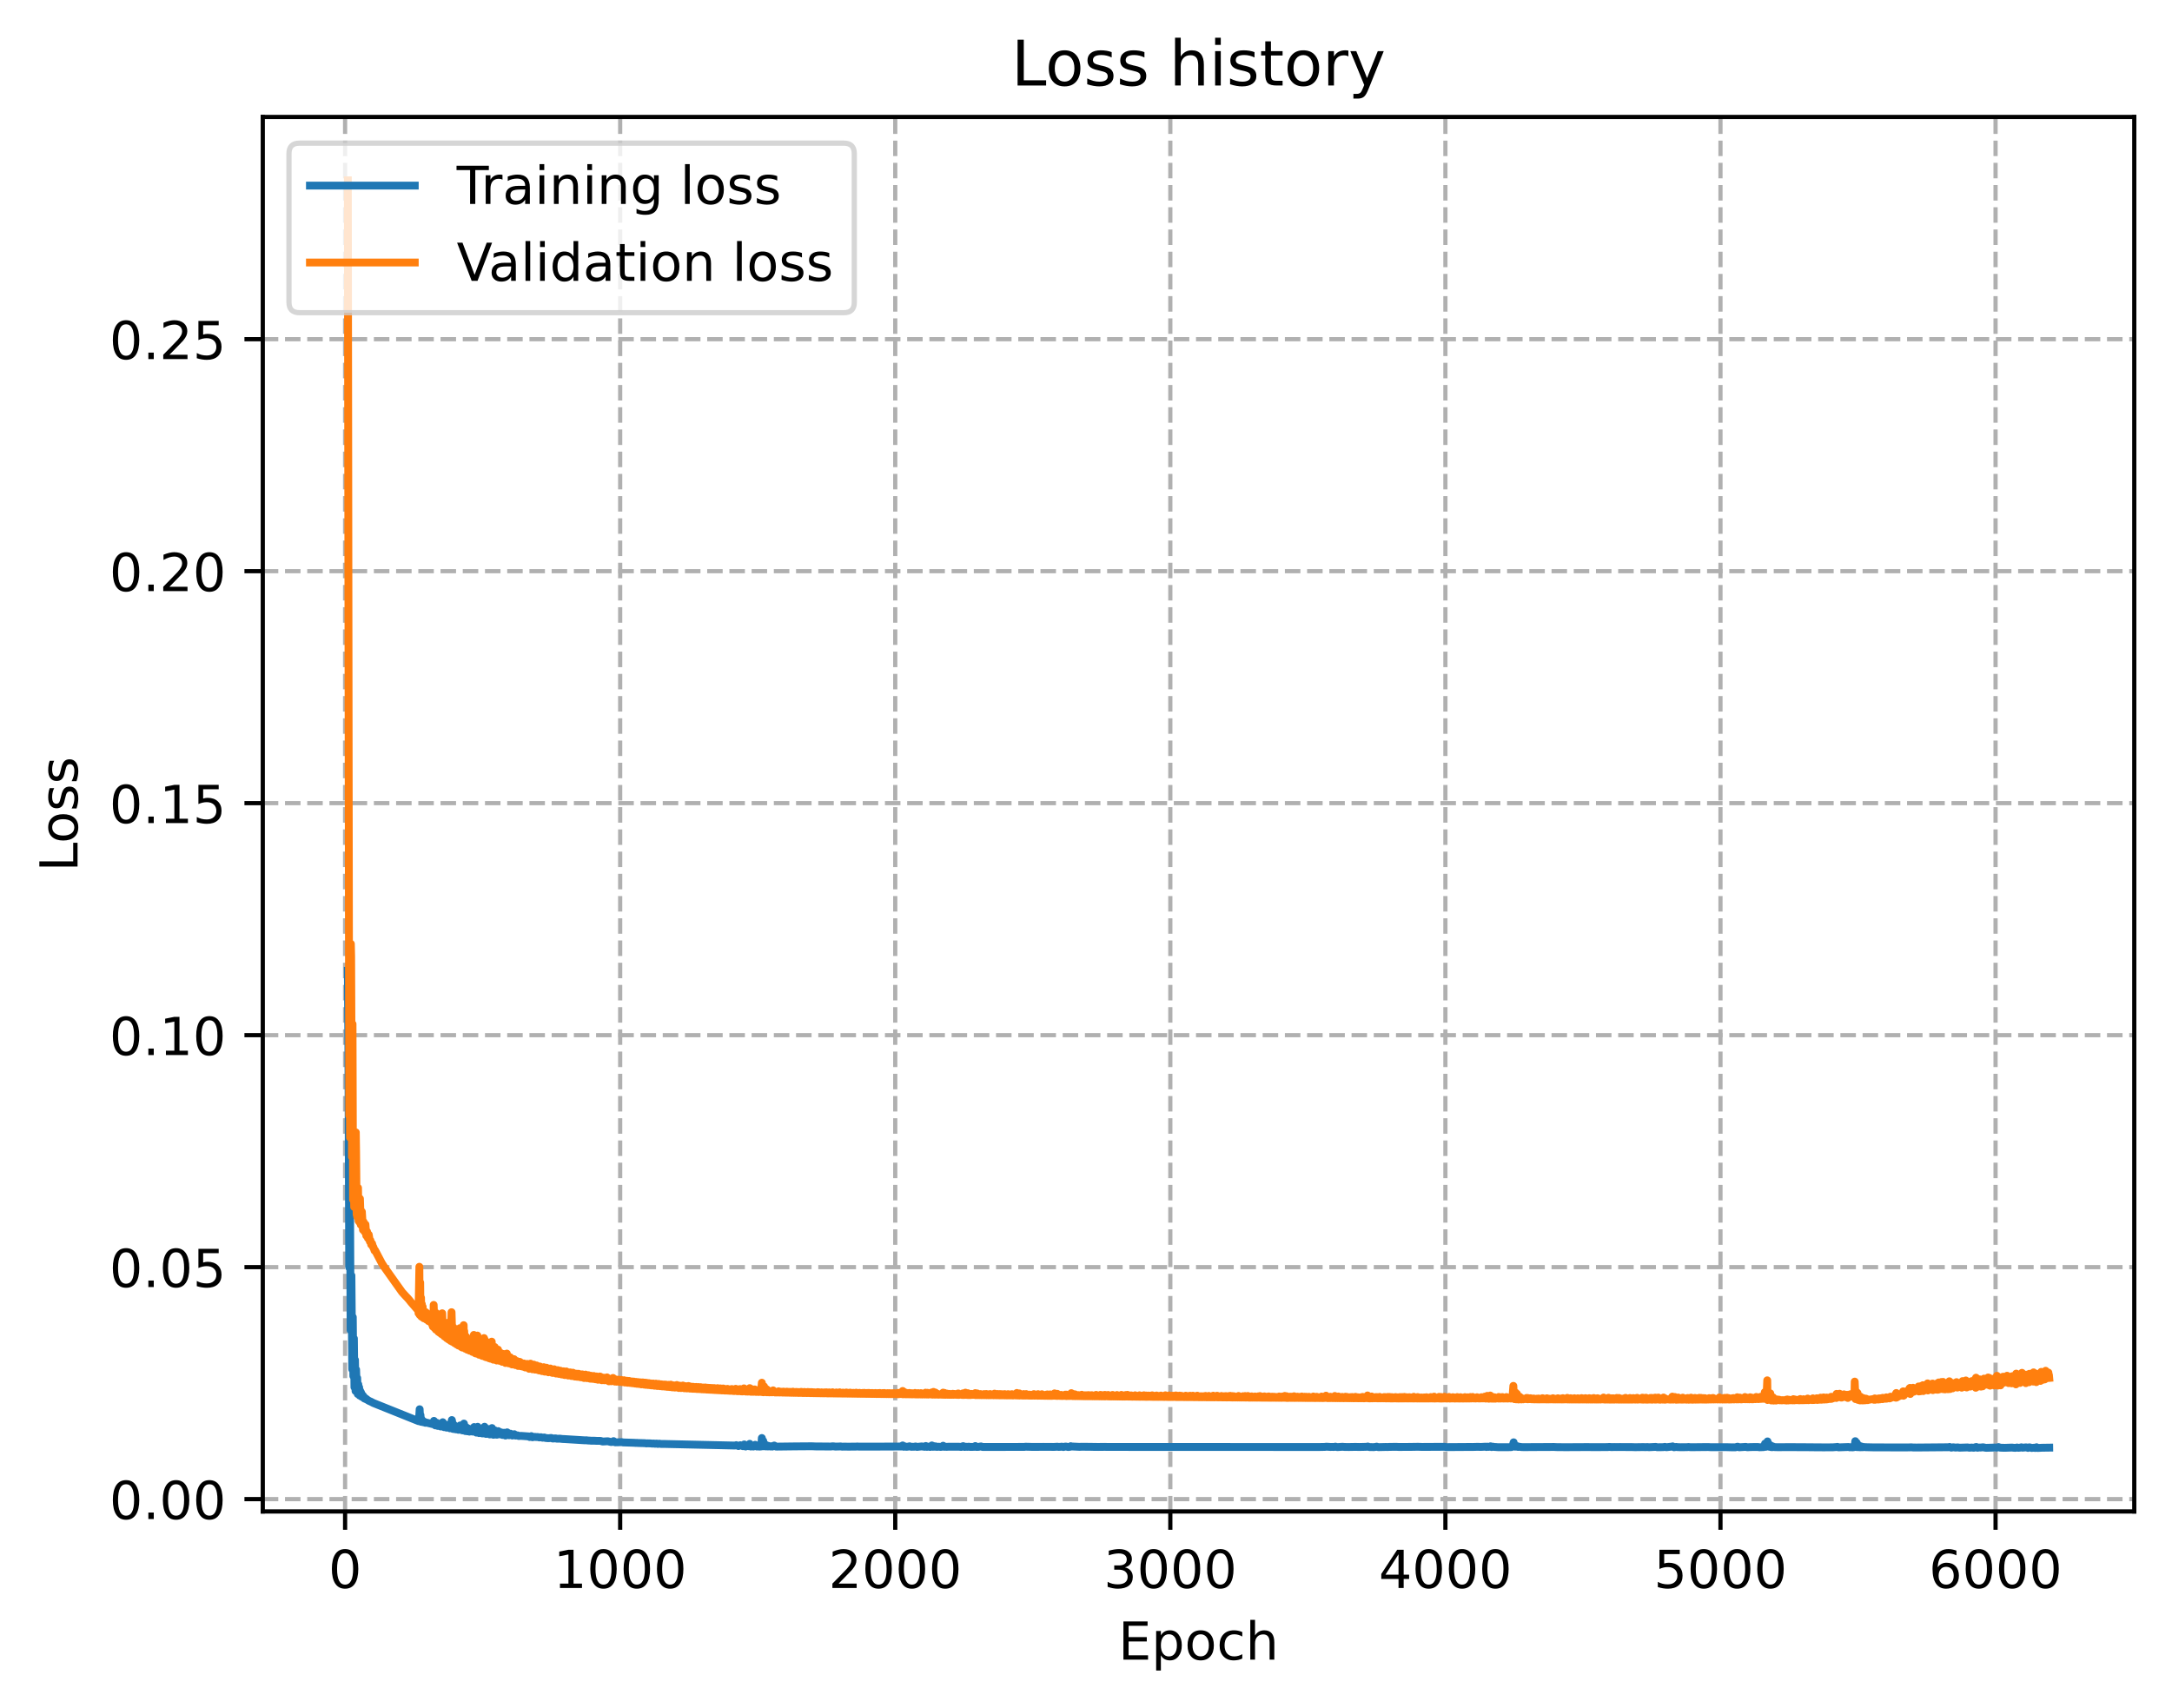 <?xml version="1.0" encoding="utf-8" standalone="no"?>
<!DOCTYPE svg PUBLIC "-//W3C//DTD SVG 1.1//EN"
  "http://www.w3.org/Graphics/SVG/1.1/DTD/svg11.dtd">
<!-- Created with matplotlib (https://matplotlib.org/) -->
<svg height="325.986pt" version="1.1" viewBox="0 0 414.464 325.986" width="414.464pt" xmlns="http://www.w3.org/2000/svg" xmlns:xlink="http://www.w3.org/1999/xlink">
 <defs>
  <style type="text/css">
*{stroke-linecap:butt;stroke-linejoin:round;}
  </style>
 </defs>
 <g id="figure_1">
  <g id="patch_1">
   <path d="M 0 325.986 
L 414.464 325.986 
L 414.464 0 
L 0 0 
z
" style="fill:#ffffff;"/>
  </g>
  <g id="axes_1">
   <g id="patch_2">
    <path d="M 50.144 288.43 
L 407.264 288.43 
L 407.264 22.318 
L 50.144 22.318 
z
" style="fill:#ffffff;"/>
   </g>
   <g id="matplotlib.axis_1">
    <g id="xtick_1">
     <g id="line2d_1">
      <path clip-path="url(#p0cbd3c09ec)" d="M 65.852 288.43 
L 65.852 22.318 
" style="fill:none;stroke:#b0b0b0;stroke-dasharray:2.96,1.28;stroke-dashoffset:0;stroke-width:0.8;"/>
     </g>
     <g id="line2d_2">
      <defs>
       <path d="M 0 0 
L 0 3.5 
" id="m849c89c612" style="stroke:#000000;stroke-width:0.8;"/>
      </defs>
      <g>
       <use style="stroke:#000000;stroke-width:0.8;" x="65.852" xlink:href="#m849c89c612" y="288.43"/>
      </g>
     </g>
     <g id="text_1">
      <!-- 0 -->
      <defs>
       <path d="M 31.781 66.406 
Q 24.172 66.406 20.328 58.906 
Q 16.5 51.422 16.5 36.375 
Q 16.5 21.391 20.328 13.891 
Q 24.172 6.391 31.781 6.391 
Q 39.453 6.391 43.281 13.891 
Q 47.125 21.391 47.125 36.375 
Q 47.125 51.422 43.281 58.906 
Q 39.453 66.406 31.781 66.406 
z
M 31.781 74.219 
Q 44.047 74.219 50.516 64.516 
Q 56.984 54.828 56.984 36.375 
Q 56.984 17.969 50.516 8.266 
Q 44.047 -1.422 31.781 -1.422 
Q 19.531 -1.422 13.062 8.266 
Q 6.594 17.969 6.594 36.375 
Q 6.594 54.828 13.062 64.516 
Q 19.531 74.219 31.781 74.219 
z
" id="DejaVuSans-48"/>
      </defs>
      <g transform="translate(62.67 303.029)scale(0.1 -0.1)">
       <use xlink:href="#DejaVuSans-48"/>
      </g>
     </g>
    </g>
    <g id="xtick_2">
     <g id="line2d_3">
      <path clip-path="url(#p0cbd3c09ec)" d="M 118.342 288.43 
L 118.342 22.318 
" style="fill:none;stroke:#b0b0b0;stroke-dasharray:2.96,1.28;stroke-dashoffset:0;stroke-width:0.8;"/>
     </g>
     <g id="line2d_4">
      <g>
       <use style="stroke:#000000;stroke-width:0.8;" x="118.342" xlink:href="#m849c89c612" y="288.43"/>
      </g>
     </g>
     <g id="text_2">
      <!-- 1000 -->
      <defs>
       <path d="M 12.406 8.297 
L 28.516 8.297 
L 28.516 63.922 
L 10.984 60.406 
L 10.984 69.391 
L 28.422 72.906 
L 38.281 72.906 
L 38.281 8.297 
L 54.391 8.297 
L 54.391 0 
L 12.406 0 
z
" id="DejaVuSans-49"/>
      </defs>
      <g transform="translate(105.617 303.029)scale(0.1 -0.1)">
       <use xlink:href="#DejaVuSans-49"/>
       <use x="63.623" xlink:href="#DejaVuSans-48"/>
       <use x="127.246" xlink:href="#DejaVuSans-48"/>
       <use x="190.869" xlink:href="#DejaVuSans-48"/>
      </g>
     </g>
    </g>
    <g id="xtick_3">
     <g id="line2d_5">
      <path clip-path="url(#p0cbd3c09ec)" d="M 170.833 288.43 
L 170.833 22.318 
" style="fill:none;stroke:#b0b0b0;stroke-dasharray:2.96,1.28;stroke-dashoffset:0;stroke-width:0.8;"/>
     </g>
     <g id="line2d_6">
      <g>
       <use style="stroke:#000000;stroke-width:0.8;" x="170.833" xlink:href="#m849c89c612" y="288.43"/>
      </g>
     </g>
     <g id="text_3">
      <!-- 2000 -->
      <defs>
       <path d="M 19.188 8.297 
L 53.609 8.297 
L 53.609 0 
L 7.328 0 
L 7.328 8.297 
Q 12.938 14.109 22.625 23.891 
Q 32.328 33.688 34.812 36.531 
Q 39.547 41.844 41.422 45.531 
Q 43.312 49.219 43.312 52.781 
Q 43.312 58.594 39.234 62.25 
Q 35.156 65.922 28.609 65.922 
Q 23.969 65.922 18.812 64.312 
Q 13.672 62.703 7.812 59.422 
L 7.812 69.391 
Q 13.766 71.781 18.938 73 
Q 24.125 74.219 28.422 74.219 
Q 39.75 74.219 46.484 68.547 
Q 53.219 62.891 53.219 53.422 
Q 53.219 48.922 51.531 44.891 
Q 49.859 40.875 45.406 35.406 
Q 44.188 33.984 37.641 27.219 
Q 31.109 20.453 19.188 8.297 
z
" id="DejaVuSans-50"/>
      </defs>
      <g transform="translate(158.108 303.029)scale(0.1 -0.1)">
       <use xlink:href="#DejaVuSans-50"/>
       <use x="63.623" xlink:href="#DejaVuSans-48"/>
       <use x="127.246" xlink:href="#DejaVuSans-48"/>
       <use x="190.869" xlink:href="#DejaVuSans-48"/>
      </g>
     </g>
    </g>
    <g id="xtick_4">
     <g id="line2d_7">
      <path clip-path="url(#p0cbd3c09ec)" d="M 223.323 288.43 
L 223.323 22.318 
" style="fill:none;stroke:#b0b0b0;stroke-dasharray:2.96,1.28;stroke-dashoffset:0;stroke-width:0.8;"/>
     </g>
     <g id="line2d_8">
      <g>
       <use style="stroke:#000000;stroke-width:0.8;" x="223.323" xlink:href="#m849c89c612" y="288.43"/>
      </g>
     </g>
     <g id="text_4">
      <!-- 3000 -->
      <defs>
       <path d="M 40.578 39.312 
Q 47.656 37.797 51.625 33 
Q 55.609 28.219 55.609 21.188 
Q 55.609 10.406 48.188 4.484 
Q 40.766 -1.422 27.094 -1.422 
Q 22.516 -1.422 17.656 -0.516 
Q 12.797 0.391 7.625 2.203 
L 7.625 11.719 
Q 11.719 9.328 16.594 8.109 
Q 21.484 6.891 26.812 6.891 
Q 36.078 6.891 40.938 10.547 
Q 45.797 14.203 45.797 21.188 
Q 45.797 27.641 41.281 31.266 
Q 36.766 34.906 28.719 34.906 
L 20.219 34.906 
L 20.219 43.016 
L 29.109 43.016 
Q 36.375 43.016 40.234 45.922 
Q 44.094 48.828 44.094 54.297 
Q 44.094 59.906 40.109 62.906 
Q 36.141 65.922 28.719 65.922 
Q 24.656 65.922 20.016 65.031 
Q 15.375 64.156 9.812 62.312 
L 9.812 71.094 
Q 15.438 72.656 20.344 73.438 
Q 25.25 74.219 29.594 74.219 
Q 40.828 74.219 47.359 69.109 
Q 53.906 64.016 53.906 55.328 
Q 53.906 49.266 50.438 45.094 
Q 46.969 40.922 40.578 39.312 
z
" id="DejaVuSans-51"/>
      </defs>
      <g transform="translate(210.598 303.029)scale(0.1 -0.1)">
       <use xlink:href="#DejaVuSans-51"/>
       <use x="63.623" xlink:href="#DejaVuSans-48"/>
       <use x="127.246" xlink:href="#DejaVuSans-48"/>
       <use x="190.869" xlink:href="#DejaVuSans-48"/>
      </g>
     </g>
    </g>
    <g id="xtick_5">
     <g id="line2d_9">
      <path clip-path="url(#p0cbd3c09ec)" d="M 275.814 288.43 
L 275.814 22.318 
" style="fill:none;stroke:#b0b0b0;stroke-dasharray:2.96,1.28;stroke-dashoffset:0;stroke-width:0.8;"/>
     </g>
     <g id="line2d_10">
      <g>
       <use style="stroke:#000000;stroke-width:0.8;" x="275.814" xlink:href="#m849c89c612" y="288.43"/>
      </g>
     </g>
     <g id="text_5">
      <!-- 4000 -->
      <defs>
       <path d="M 37.797 64.312 
L 12.891 25.391 
L 37.797 25.391 
z
M 35.203 72.906 
L 47.609 72.906 
L 47.609 25.391 
L 58.016 25.391 
L 58.016 17.188 
L 47.609 17.188 
L 47.609 0 
L 37.797 0 
L 37.797 17.188 
L 4.891 17.188 
L 4.891 26.703 
z
" id="DejaVuSans-52"/>
      </defs>
      <g transform="translate(263.089 303.029)scale(0.1 -0.1)">
       <use xlink:href="#DejaVuSans-52"/>
       <use x="63.623" xlink:href="#DejaVuSans-48"/>
       <use x="127.246" xlink:href="#DejaVuSans-48"/>
       <use x="190.869" xlink:href="#DejaVuSans-48"/>
      </g>
     </g>
    </g>
    <g id="xtick_6">
     <g id="line2d_11">
      <path clip-path="url(#p0cbd3c09ec)" d="M 328.305 288.43 
L 328.305 22.318 
" style="fill:none;stroke:#b0b0b0;stroke-dasharray:2.96,1.28;stroke-dashoffset:0;stroke-width:0.8;"/>
     </g>
     <g id="line2d_12">
      <g>
       <use style="stroke:#000000;stroke-width:0.8;" x="328.305" xlink:href="#m849c89c612" y="288.43"/>
      </g>
     </g>
     <g id="text_6">
      <!-- 5000 -->
      <defs>
       <path d="M 10.797 72.906 
L 49.516 72.906 
L 49.516 64.594 
L 19.828 64.594 
L 19.828 46.734 
Q 21.969 47.469 24.109 47.828 
Q 26.266 48.188 28.422 48.188 
Q 40.625 48.188 47.75 41.5 
Q 54.891 34.812 54.891 23.391 
Q 54.891 11.625 47.562 5.094 
Q 40.234 -1.422 26.906 -1.422 
Q 22.312 -1.422 17.547 -0.641 
Q 12.797 0.141 7.719 1.703 
L 7.719 11.625 
Q 12.109 9.234 16.797 8.062 
Q 21.484 6.891 26.703 6.891 
Q 35.156 6.891 40.078 11.328 
Q 45.016 15.766 45.016 23.391 
Q 45.016 31 40.078 35.438 
Q 35.156 39.891 26.703 39.891 
Q 22.75 39.891 18.812 39.016 
Q 14.891 38.141 10.797 36.281 
z
" id="DejaVuSans-53"/>
      </defs>
      <g transform="translate(315.58 303.029)scale(0.1 -0.1)">
       <use xlink:href="#DejaVuSans-53"/>
       <use x="63.623" xlink:href="#DejaVuSans-48"/>
       <use x="127.246" xlink:href="#DejaVuSans-48"/>
       <use x="190.869" xlink:href="#DejaVuSans-48"/>
      </g>
     </g>
    </g>
    <g id="xtick_7">
     <g id="line2d_13">
      <path clip-path="url(#p0cbd3c09ec)" d="M 380.795 288.43 
L 380.795 22.318 
" style="fill:none;stroke:#b0b0b0;stroke-dasharray:2.96,1.28;stroke-dashoffset:0;stroke-width:0.8;"/>
     </g>
     <g id="line2d_14">
      <g>
       <use style="stroke:#000000;stroke-width:0.8;" x="380.795" xlink:href="#m849c89c612" y="288.43"/>
      </g>
     </g>
     <g id="text_7">
      <!-- 6000 -->
      <defs>
       <path d="M 33.016 40.375 
Q 26.375 40.375 22.484 35.828 
Q 18.609 31.297 18.609 23.391 
Q 18.609 15.531 22.484 10.953 
Q 26.375 6.391 33.016 6.391 
Q 39.656 6.391 43.531 10.953 
Q 47.406 15.531 47.406 23.391 
Q 47.406 31.297 43.531 35.828 
Q 39.656 40.375 33.016 40.375 
z
M 52.594 71.297 
L 52.594 62.312 
Q 48.875 64.062 45.094 64.984 
Q 41.312 65.922 37.594 65.922 
Q 27.828 65.922 22.672 59.328 
Q 17.531 52.734 16.797 39.406 
Q 19.672 43.656 24.016 45.922 
Q 28.375 48.188 33.594 48.188 
Q 44.578 48.188 50.953 41.516 
Q 57.328 34.859 57.328 23.391 
Q 57.328 12.156 50.688 5.359 
Q 44.047 -1.422 33.016 -1.422 
Q 20.359 -1.422 13.672 8.266 
Q 6.984 17.969 6.984 36.375 
Q 6.984 53.656 15.188 63.938 
Q 23.391 74.219 37.203 74.219 
Q 40.922 74.219 44.703 73.484 
Q 48.484 72.75 52.594 71.297 
z
" id="DejaVuSans-54"/>
      </defs>
      <g transform="translate(368.07 303.029)scale(0.1 -0.1)">
       <use xlink:href="#DejaVuSans-54"/>
       <use x="63.623" xlink:href="#DejaVuSans-48"/>
       <use x="127.246" xlink:href="#DejaVuSans-48"/>
       <use x="190.869" xlink:href="#DejaVuSans-48"/>
      </g>
     </g>
    </g>
    <g id="text_8">
     <!-- Epoch -->
     <defs>
      <path d="M 9.812 72.906 
L 55.906 72.906 
L 55.906 64.594 
L 19.672 64.594 
L 19.672 43.016 
L 54.391 43.016 
L 54.391 34.719 
L 19.672 34.719 
L 19.672 8.297 
L 56.781 8.297 
L 56.781 0 
L 9.812 0 
z
" id="DejaVuSans-69"/>
      <path d="M 18.109 8.203 
L 18.109 -20.797 
L 9.078 -20.797 
L 9.078 54.688 
L 18.109 54.688 
L 18.109 46.391 
Q 20.953 51.266 25.266 53.625 
Q 29.594 56 35.594 56 
Q 45.562 56 51.781 48.094 
Q 58.016 40.188 58.016 27.297 
Q 58.016 14.406 51.781 6.484 
Q 45.562 -1.422 35.594 -1.422 
Q 29.594 -1.422 25.266 0.953 
Q 20.953 3.328 18.109 8.203 
z
M 48.688 27.297 
Q 48.688 37.203 44.609 42.844 
Q 40.531 48.484 33.406 48.484 
Q 26.266 48.484 22.188 42.844 
Q 18.109 37.203 18.109 27.297 
Q 18.109 17.391 22.188 11.75 
Q 26.266 6.109 33.406 6.109 
Q 40.531 6.109 44.609 11.75 
Q 48.688 17.391 48.688 27.297 
z
" id="DejaVuSans-112"/>
      <path d="M 30.609 48.391 
Q 23.391 48.391 19.188 42.75 
Q 14.984 37.109 14.984 27.297 
Q 14.984 17.484 19.156 11.844 
Q 23.344 6.203 30.609 6.203 
Q 37.797 6.203 41.984 11.859 
Q 46.188 17.531 46.188 27.297 
Q 46.188 37.016 41.984 42.703 
Q 37.797 48.391 30.609 48.391 
z
M 30.609 56 
Q 42.328 56 49.016 48.375 
Q 55.719 40.766 55.719 27.297 
Q 55.719 13.875 49.016 6.219 
Q 42.328 -1.422 30.609 -1.422 
Q 18.844 -1.422 12.172 6.219 
Q 5.516 13.875 5.516 27.297 
Q 5.516 40.766 12.172 48.375 
Q 18.844 56 30.609 56 
z
" id="DejaVuSans-111"/>
      <path d="M 48.781 52.594 
L 48.781 44.188 
Q 44.969 46.297 41.141 47.344 
Q 37.312 48.391 33.406 48.391 
Q 24.656 48.391 19.812 42.844 
Q 14.984 37.312 14.984 27.297 
Q 14.984 17.281 19.812 11.734 
Q 24.656 6.203 33.406 6.203 
Q 37.312 6.203 41.141 7.25 
Q 44.969 8.297 48.781 10.406 
L 48.781 2.094 
Q 45.016 0.344 40.984 -0.531 
Q 36.969 -1.422 32.422 -1.422 
Q 20.062 -1.422 12.781 6.344 
Q 5.516 14.109 5.516 27.297 
Q 5.516 40.672 12.859 48.328 
Q 20.219 56 33.016 56 
Q 37.156 56 41.109 55.141 
Q 45.062 54.297 48.781 52.594 
z
" id="DejaVuSans-99"/>
      <path d="M 54.891 33.016 
L 54.891 0 
L 45.906 0 
L 45.906 32.719 
Q 45.906 40.484 42.875 44.328 
Q 39.844 48.188 33.797 48.188 
Q 26.516 48.188 22.312 43.547 
Q 18.109 38.922 18.109 30.906 
L 18.109 0 
L 9.078 0 
L 9.078 75.984 
L 18.109 75.984 
L 18.109 46.188 
Q 21.344 51.125 25.703 53.562 
Q 30.078 56 35.797 56 
Q 45.219 56 50.047 50.172 
Q 54.891 44.344 54.891 33.016 
z
" id="DejaVuSans-104"/>
     </defs>
     <g transform="translate(213.393 316.707)scale(0.1 -0.1)">
      <use xlink:href="#DejaVuSans-69"/>
      <use x="63.184" xlink:href="#DejaVuSans-112"/>
      <use x="126.66" xlink:href="#DejaVuSans-111"/>
      <use x="187.842" xlink:href="#DejaVuSans-99"/>
      <use x="242.822" xlink:href="#DejaVuSans-104"/>
     </g>
    </g>
   </g>
   <g id="matplotlib.axis_2">
    <g id="ytick_1">
     <g id="line2d_15">
      <path clip-path="url(#p0cbd3c09ec)" d="M 50.144 286.075 
L 407.264 286.075 
" style="fill:none;stroke:#b0b0b0;stroke-dasharray:2.96,1.28;stroke-dashoffset:0;stroke-width:0.8;"/>
     </g>
     <g id="line2d_16">
      <defs>
       <path d="M 0 0 
L -3.5 0 
" id="m45b3aa1dd6" style="stroke:#000000;stroke-width:0.8;"/>
      </defs>
      <g>
       <use style="stroke:#000000;stroke-width:0.8;" x="50.144" xlink:href="#m45b3aa1dd6" y="286.075"/>
      </g>
     </g>
     <g id="text_9">
      <!-- 0.00 -->
      <defs>
       <path d="M 10.688 12.406 
L 21 12.406 
L 21 0 
L 10.688 0 
z
" id="DejaVuSans-46"/>
      </defs>
      <g transform="translate(20.878 289.874)scale(0.1 -0.1)">
       <use xlink:href="#DejaVuSans-48"/>
       <use x="63.623" xlink:href="#DejaVuSans-46"/>
       <use x="95.41" xlink:href="#DejaVuSans-48"/>
       <use x="159.033" xlink:href="#DejaVuSans-48"/>
      </g>
     </g>
    </g>
    <g id="ytick_2">
     <g id="line2d_17">
      <path clip-path="url(#p0cbd3c09ec)" d="M 50.144 241.805 
L 407.264 241.805 
" style="fill:none;stroke:#b0b0b0;stroke-dasharray:2.96,1.28;stroke-dashoffset:0;stroke-width:0.8;"/>
     </g>
     <g id="line2d_18">
      <g>
       <use style="stroke:#000000;stroke-width:0.8;" x="50.144" xlink:href="#m45b3aa1dd6" y="241.805"/>
      </g>
     </g>
     <g id="text_10">
      <!-- 0.05 -->
      <g transform="translate(20.878 245.604)scale(0.1 -0.1)">
       <use xlink:href="#DejaVuSans-48"/>
       <use x="63.623" xlink:href="#DejaVuSans-46"/>
       <use x="95.41" xlink:href="#DejaVuSans-48"/>
       <use x="159.033" xlink:href="#DejaVuSans-53"/>
      </g>
     </g>
    </g>
    <g id="ytick_3">
     <g id="line2d_19">
      <path clip-path="url(#p0cbd3c09ec)" d="M 50.144 197.536 
L 407.264 197.536 
" style="fill:none;stroke:#b0b0b0;stroke-dasharray:2.96,1.28;stroke-dashoffset:0;stroke-width:0.8;"/>
     </g>
     <g id="line2d_20">
      <g>
       <use style="stroke:#000000;stroke-width:0.8;" x="50.144" xlink:href="#m45b3aa1dd6" y="197.536"/>
      </g>
     </g>
     <g id="text_11">
      <!-- 0.10 -->
      <g transform="translate(20.878 201.335)scale(0.1 -0.1)">
       <use xlink:href="#DejaVuSans-48"/>
       <use x="63.623" xlink:href="#DejaVuSans-46"/>
       <use x="95.41" xlink:href="#DejaVuSans-49"/>
       <use x="159.033" xlink:href="#DejaVuSans-48"/>
      </g>
     </g>
    </g>
    <g id="ytick_4">
     <g id="line2d_21">
      <path clip-path="url(#p0cbd3c09ec)" d="M 50.144 153.266 
L 407.264 153.266 
" style="fill:none;stroke:#b0b0b0;stroke-dasharray:2.96,1.28;stroke-dashoffset:0;stroke-width:0.8;"/>
     </g>
     <g id="line2d_22">
      <g>
       <use style="stroke:#000000;stroke-width:0.8;" x="50.144" xlink:href="#m45b3aa1dd6" y="153.266"/>
      </g>
     </g>
     <g id="text_12">
      <!-- 0.15 -->
      <g transform="translate(20.878 157.066)scale(0.1 -0.1)">
       <use xlink:href="#DejaVuSans-48"/>
       <use x="63.623" xlink:href="#DejaVuSans-46"/>
       <use x="95.41" xlink:href="#DejaVuSans-49"/>
       <use x="159.033" xlink:href="#DejaVuSans-53"/>
      </g>
     </g>
    </g>
    <g id="ytick_5">
     <g id="line2d_23">
      <path clip-path="url(#p0cbd3c09ec)" d="M 50.144 108.997 
L 407.264 108.997 
" style="fill:none;stroke:#b0b0b0;stroke-dasharray:2.96,1.28;stroke-dashoffset:0;stroke-width:0.8;"/>
     </g>
     <g id="line2d_24">
      <g>
       <use style="stroke:#000000;stroke-width:0.8;" x="50.144" xlink:href="#m45b3aa1dd6" y="108.997"/>
      </g>
     </g>
     <g id="text_13">
      <!-- 0.20 -->
      <g transform="translate(20.878 112.796)scale(0.1 -0.1)">
       <use xlink:href="#DejaVuSans-48"/>
       <use x="63.623" xlink:href="#DejaVuSans-46"/>
       <use x="95.41" xlink:href="#DejaVuSans-50"/>
       <use x="159.033" xlink:href="#DejaVuSans-48"/>
      </g>
     </g>
    </g>
    <g id="ytick_6">
     <g id="line2d_25">
      <path clip-path="url(#p0cbd3c09ec)" d="M 50.144 64.728 
L 407.264 64.728 
" style="fill:none;stroke:#b0b0b0;stroke-dasharray:2.96,1.28;stroke-dashoffset:0;stroke-width:0.8;"/>
     </g>
     <g id="line2d_26">
      <g>
       <use style="stroke:#000000;stroke-width:0.8;" x="50.144" xlink:href="#m45b3aa1dd6" y="64.728"/>
      </g>
     </g>
     <g id="text_14">
      <!-- 0.25 -->
      <g transform="translate(20.878 68.527)scale(0.1 -0.1)">
       <use xlink:href="#DejaVuSans-48"/>
       <use x="63.623" xlink:href="#DejaVuSans-46"/>
       <use x="95.41" xlink:href="#DejaVuSans-50"/>
       <use x="159.033" xlink:href="#DejaVuSans-53"/>
      </g>
     </g>
    </g>
    <g id="text_15">
     <!-- Loss -->
     <defs>
      <path d="M 9.812 72.906 
L 19.672 72.906 
L 19.672 8.297 
L 55.172 8.297 
L 55.172 0 
L 9.812 0 
z
" id="DejaVuSans-76"/>
      <path d="M 44.281 53.078 
L 44.281 44.578 
Q 40.484 46.531 36.375 47.5 
Q 32.281 48.484 27.875 48.484 
Q 21.188 48.484 17.844 46.438 
Q 14.5 44.391 14.5 40.281 
Q 14.5 37.156 16.891 35.375 
Q 19.281 33.594 26.516 31.984 
L 29.594 31.297 
Q 39.156 29.25 43.188 25.516 
Q 47.219 21.781 47.219 15.094 
Q 47.219 7.469 41.188 3.016 
Q 35.156 -1.422 24.609 -1.422 
Q 20.219 -1.422 15.453 -0.562 
Q 10.688 0.297 5.422 2 
L 5.422 11.281 
Q 10.406 8.688 15.234 7.391 
Q 20.062 6.109 24.812 6.109 
Q 31.156 6.109 34.562 8.281 
Q 37.984 10.453 37.984 14.406 
Q 37.984 18.062 35.516 20.016 
Q 33.062 21.969 24.703 23.781 
L 21.578 24.516 
Q 13.234 26.266 9.516 29.906 
Q 5.812 33.547 5.812 39.891 
Q 5.812 47.609 11.281 51.797 
Q 16.75 56 26.812 56 
Q 31.781 56 36.172 55.266 
Q 40.578 54.547 44.281 53.078 
z
" id="DejaVuSans-115"/>
     </defs>
     <g transform="translate(14.798 166.341)rotate(-90)scale(0.1 -0.1)">
      <use xlink:href="#DejaVuSans-76"/>
      <use x="53.963" xlink:href="#DejaVuSans-111"/>
      <use x="115.145" xlink:href="#DejaVuSans-115"/>
      <use x="167.244" xlink:href="#DejaVuSans-115"/>
     </g>
    </g>
   </g>
   <g id="line2d_27">
    <path clip-path="url(#p0cbd3c09ec)" d="M 66.376 185.256 
L 66.481 199.664 
L 66.639 241.873 
L 66.691 235.19 
L 66.744 224.086 
L 66.796 229.236 
L 66.901 253.865 
L 66.954 249.621 
L 67.059 243.407 
L 67.216 261.307 
L 67.321 251.342 
L 67.426 262.599 
L 67.531 255.42 
L 67.636 264.726 
L 67.689 262.422 
L 67.741 259.511 
L 67.794 262.561 
L 67.846 265.453 
L 67.899 263.057 
L 67.951 261.352 
L 68.004 263.013 
L 68.056 265.376 
L 68.109 264.328 
L 68.161 262.962 
L 68.266 266.019 
L 68.319 264.55 
L 68.371 264.18 
L 68.476 265.817 
L 68.529 264.731 
L 68.581 265.373 
L 68.634 266.312 
L 68.686 265.676 
L 68.739 265.432 
L 68.844 266.274 
L 68.896 265.74 
L 68.949 266.052 
L 69.001 266.528 
L 69.053 266.226 
L 69.106 266.149 
L 69.158 266.596 
L 69.211 266.561 
L 69.263 266.326 
L 69.316 266.586 
L 69.368 266.734 
L 69.421 266.542 
L 69.473 266.669 
L 69.526 266.87 
L 69.578 266.749 
L 69.631 266.76 
L 69.683 266.938 
L 69.736 266.895 
L 69.788 266.872 
L 69.893 267.032 
L 69.946 266.987 
L 70.156 267.173 
L 70.523 267.381 
L 70.733 267.461 
L 71.258 267.736 
L 79.867 271.192 
L 79.919 271.119 
L 80.024 269.81 
L 80.077 268.922 
L 80.182 271.128 
L 80.234 270.028 
L 80.286 270.739 
L 80.339 271.32 
L 80.391 270.736 
L 80.654 271.375 
L 80.759 271.201 
L 80.811 271.404 
L 80.864 271.37 
L 80.916 271.284 
L 81.021 271.454 
L 81.074 271.372 
L 81.126 271.438 
L 81.179 271.508 
L 81.231 271.437 
L 82.596 271.77 
L 82.754 271.335 
L 82.806 271.144 
L 82.859 271.289 
L 83.068 272.003 
L 83.121 271.985 
L 83.331 271.506 
L 83.383 271.615 
L 83.541 272.106 
L 83.646 272.031 
L 83.856 271.761 
L 84.066 272.209 
L 84.223 272.211 
L 84.328 271.945 
L 84.486 271.401 
L 84.538 271.46 
L 84.748 272.345 
L 84.906 271.939 
L 84.958 271.999 
L 85.221 272.435 
L 85.273 272.389 
L 85.483 271.891 
L 85.536 272.035 
L 85.851 272.558 
L 86.008 272.509 
L 86.113 272.135 
L 86.218 270.983 
L 86.27 271.217 
L 86.428 272.675 
L 86.48 272.587 
L 86.585 271.874 
L 86.638 272.185 
L 86.743 272.72 
L 86.795 272.634 
L 86.9 272.441 
L 87.058 272.771 
L 87.11 272.731 
L 87.268 272.659 
L 87.478 272.849 
L 87.583 272.755 
L 87.793 272.02 
L 87.898 272.186 
L 88.108 272.915 
L 88.265 272.961 
L 88.37 272.826 
L 88.528 271.657 
L 88.633 272.122 
L 88.79 273.083 
L 89 272.39 
L 89.157 273.127 
L 89.367 272.593 
L 89.42 272.815 
L 89.577 273.195 
L 89.682 273.094 
L 89.892 272.712 
L 89.945 272.749 
L 90.155 273.187 
L 90.26 273.162 
L 90.365 272.857 
L 90.47 272.317 
L 90.522 272.417 
L 90.89 273.383 
L 90.995 273.182 
L 91.152 272.272 
L 91.205 272.514 
L 91.415 273.473 
L 91.519 273.387 
L 91.729 272.672 
L 91.782 272.912 
L 91.992 273.533 
L 92.202 273.54 
L 92.307 273.277 
L 92.464 272.261 
L 92.517 272.452 
L 92.727 273.63 
L 92.884 273.619 
L 92.989 273.376 
L 93.147 272.695 
L 93.462 273.73 
L 93.619 273.686 
L 93.724 273.338 
L 93.882 272.513 
L 94.092 273.783 
L 94.197 273.796 
L 94.301 273.537 
L 94.459 272.975 
L 94.669 273.768 
L 94.826 273.788 
L 94.931 273.598 
L 95.089 273.104 
L 95.404 273.721 
L 95.614 273.335 
L 95.876 273.826 
L 95.981 273.766 
L 96.191 273.403 
L 96.244 273.533 
L 96.454 273.944 
L 96.611 273.808 
L 96.769 273.332 
L 96.821 273.374 
L 97.136 273.888 
L 97.293 273.707 
L 97.398 273.581 
L 97.766 273.944 
L 97.923 273.867 
L 98.133 273.684 
L 98.396 273.952 
L 98.763 273.91 
L 98.973 274.025 
L 99.446 274.005 
L 100.863 274.108 
L 101.073 274.223 
L 101.388 274.052 
L 101.598 274.266 
L 102.018 274.185 
L 102.28 274.23 
L 102.595 274.214 
L 102.91 274.305 
L 103.225 274.259 
L 103.54 274.36 
L 103.855 274.308 
L 104.065 274.403 
L 104.59 274.45 
L 104.8 274.443 
L 105.167 274.397 
L 105.482 274.517 
L 106.007 274.479 
L 106.269 274.548 
L 106.637 274.544 
L 106.899 274.54 
L 107.162 274.582 
L 107.424 274.604 
L 107.634 274.609 
L 111.676 274.859 
L 111.886 274.841 
L 112.148 274.887 
L 112.516 274.902 
L 112.778 274.927 
L 113.408 274.928 
L 113.88 274.956 
L 114.458 274.955 
L 114.668 274.981 
L 114.983 275.086 
L 115.98 275.029 
L 116.4 275.137 
L 116.663 275.185 
L 116.82 275.154 
L 117.082 275.006 
L 117.397 275.234 
L 117.817 275.232 
L 118.5 275.201 
L 118.657 275.195 
L 118.867 275.254 
L 121.019 275.326 
L 121.177 275.336 
L 121.334 275.363 
L 121.492 275.333 
L 121.702 275.362 
L 123.014 275.398 
L 123.171 275.412 
L 123.329 275.45 
L 123.539 275.424 
L 124.116 275.442 
L 124.484 275.484 
L 124.746 275.461 
L 125.009 275.517 
L 125.271 275.472 
L 125.533 275.542 
L 125.796 275.49 
L 126.163 275.55 
L 126.426 275.545 
L 126.688 275.544 
L 127.213 275.558 
L 140.283 275.852 
L 140.493 275.773 
L 140.913 275.949 
L 141.281 275.781 
L 141.753 275.97 
L 142.015 275.64 
L 142.068 275.711 
L 142.278 276.035 
L 142.435 275.961 
L 142.593 275.855 
L 142.855 275.971 
L 143.013 275.662 
L 143.065 275.522 
L 143.118 275.61 
L 143.275 276.039 
L 143.328 276.015 
L 143.485 275.836 
L 143.538 275.88 
L 143.748 276.04 
L 143.958 275.868 
L 144.115 275.704 
L 144.168 275.742 
L 144.43 276.037 
L 144.483 275.986 
L 144.588 275.864 
L 144.64 275.911 
L 144.85 276.051 
L 145.217 276.028 
L 145.27 275.875 
L 145.375 274.415 
L 145.427 274.934 
L 145.532 275.997 
L 145.637 274.958 
L 145.69 275.461 
L 145.742 275.985 
L 145.795 275.869 
L 145.847 275.468 
L 145.9 275.616 
L 145.952 275.997 
L 146.005 275.903 
L 146.057 275.692 
L 146.11 275.874 
L 146.162 276.019 
L 146.215 275.853 
L 146.267 275.802 
L 146.372 275.99 
L 146.425 275.859 
L 146.477 275.94 
L 146.53 276.03 
L 146.582 275.969 
L 146.635 275.914 
L 146.687 275.993 
L 146.792 276.001 
L 146.897 275.997 
L 147.002 276.036 
L 147.16 275.979 
L 147.37 276.046 
L 147.737 275.848 
L 148.104 276.055 
L 151.674 276.011 
L 154.928 275.988 
L 155.663 276.019 
L 157.238 276.028 
L 158.498 276.04 
L 158.812 276.001 
L 159.075 276.004 
L 159.442 276.054 
L 159.757 276.039 
L 160.02 276.038 
L 160.387 276.016 
L 160.702 276.066 
L 161.122 276.051 
L 162.067 276.07 
L 162.539 276.055 
L 163.222 276.059 
L 163.589 276.031 
L 163.957 276.059 
L 164.324 276.058 
L 166.109 276.059 
L 166.896 276.056 
L 172.093 276.034 
L 172.25 275.831 
L 172.46 276.083 
L 172.618 275.992 
L 172.88 276.092 
L 173.142 276.077 
L 173.405 276.037 
L 173.562 275.991 
L 173.877 276.093 
L 174.14 276.081 
L 174.455 276.082 
L 174.717 276.024 
L 174.98 276.112 
L 175.872 276.017 
L 176.449 276.092 
L 176.659 275.938 
L 176.712 276.017 
L 176.869 276.107 
L 177.132 276.054 
L 177.499 276.119 
L 177.709 276.012 
L 177.814 275.831 
L 177.867 275.889 
L 178.024 276.096 
L 178.182 275.956 
L 178.391 276.085 
L 178.549 276.01 
L 178.759 276.108 
L 179.126 276.073 
L 179.546 276.121 
L 179.809 276.052 
L 179.966 275.888 
L 180.176 276.098 
L 180.386 276.064 
L 180.596 276.105 
L 180.964 276.078 
L 182.958 276.075 
L 183.431 276.12 
L 183.693 275.995 
L 183.798 275.965 
L 184.06 276.117 
L 184.375 276.073 
L 184.585 276.108 
L 184.9 276.061 
L 185.11 276.117 
L 185.53 276.111 
L 185.898 276.098 
L 186.108 275.946 
L 186.16 276.022 
L 186.318 276.121 
L 186.737 276.103 
L 187.052 276.042 
L 187.21 276.018 
L 187.472 276.124 
L 195.451 276.113 
L 195.713 276.071 
L 195.976 276.084 
L 196.343 276.092 
L 196.973 276.112 
L 199.073 276.103 
L 200.175 276.106 
L 200.595 276.104 
L 200.962 276.118 
L 201.382 276.098 
L 201.75 276.074 
L 202.012 276.113 
L 202.38 276.094 
L 202.642 276.06 
L 202.905 276.133 
L 203.325 276.039 
L 203.482 276.059 
L 203.849 276.135 
L 204.217 276.081 
L 204.322 275.973 
L 204.374 276.024 
L 205.634 276.083 
L 206.002 276.103 
L 206.369 276.081 
L 206.631 276.083 
L 207.051 276.084 
L 207.419 276.091 
L 208.206 276.096 
L 208.574 276.106 
L 209.571 276.118 
L 210.883 276.103 
L 211.198 276.116 
L 251.721 276.132 
L 252.823 276.111 
L 253.086 276.07 
L 253.873 276.12 
L 254.188 276.114 
L 254.555 276.122 
L 254.818 276.065 
L 255.185 276.15 
L 256.183 276.087 
L 256.603 276.124 
L 257.442 276.13 
L 258.65 276.109 
L 259.385 276.127 
L 259.804 276.116 
L 260.119 276.111 
L 260.802 276.09 
L 261.012 276.035 
L 261.274 276.139 
L 262.167 276.154 
L 262.534 276.105 
L 262.691 276.064 
L 263.006 276.156 
L 264.424 276.123 
L 264.791 276.131 
L 265.106 276.112 
L 266.418 276.095 
L 266.891 276.12 
L 269.253 276.113 
L 269.725 276.1 
L 270.618 276.089 
L 271.352 276.116 
L 275.657 276.091 
L 276.024 276.15 
L 280.433 276.121 
L 280.958 276.126 
L 282.008 276.094 
L 282.533 276.118 
L 283.478 276.068 
L 283.635 276.13 
L 283.793 276.062 
L 284.003 276.116 
L 284.265 276.078 
L 284.423 275.993 
L 284.633 276.142 
L 284.79 276.056 
L 285.157 276.124 
L 285.42 276.131 
L 285.787 276.162 
L 287.782 276.166 
L 288.412 276.147 
L 288.622 275.978 
L 288.832 275.234 
L 288.937 275.976 
L 289.042 275.726 
L 289.094 276.073 
L 289.147 276.03 
L 289.252 275.873 
L 289.409 276.071 
L 289.462 275.949 
L 289.514 275.989 
L 289.672 276.115 
L 289.724 276.034 
L 289.777 276.076 
L 289.934 276.103 
L 290.092 276.1 
L 290.249 276.139 
L 290.721 276.156 
L 291.981 276.149 
L 292.716 276.141 
L 295.131 276.135 
L 296.495 276.123 
L 297.073 276.151 
L 298.752 276.166 
L 302.899 276.144 
L 303.844 276.154 
L 306.311 276.149 
L 306.784 276.144 
L 307.099 276.113 
L 307.466 276.145 
L 308.043 276.136 
L 308.516 276.14 
L 309.146 276.136 
L 311.35 276.144 
L 312.033 276.166 
L 313.607 276.142 
L 313.922 276.158 
L 314.395 276.14 
L 314.657 276.171 
L 315.969 276.106 
L 316.232 276.173 
L 316.862 276.166 
L 317.387 276.156 
L 317.702 276.104 
L 317.964 276.175 
L 319.066 276.051 
L 319.171 276.009 
L 319.434 276.177 
L 319.854 276.118 
L 320.064 276.146 
L 320.641 276.17 
L 321.901 276.158 
L 322.216 276.13 
L 322.531 276.163 
L 323.213 276.165 
L 325.418 276.141 
L 325.995 276.138 
L 326.468 276.169 
L 329.407 276.159 
L 330.352 276.186 
L 331.192 276.189 
L 331.507 276.076 
L 331.664 276.082 
L 331.874 276.184 
L 332.924 276.12 
L 333.134 276.1 
L 333.396 276.177 
L 333.974 276.147 
L 334.341 276.137 
L 335.024 276.133 
L 335.496 276.134 
L 335.706 276.179 
L 336.546 276.148 
L 336.703 275.945 
L 336.808 275.476 
L 336.861 275.578 
L 336.966 276.089 
L 337.018 276.029 
L 337.123 275.946 
L 337.281 275.062 
L 337.386 275.955 
L 337.438 275.524 
L 337.491 275.637 
L 337.596 276.077 
L 337.701 275.71 
L 337.806 276.114 
L 337.911 275.865 
L 338.015 276.156 
L 338.068 276.039 
L 338.12 275.952 
L 338.173 276.064 
L 338.225 276.155 
L 338.278 276.12 
L 338.383 276.055 
L 338.54 276.139 
L 338.698 276.152 
L 339.223 276.166 
L 340.955 276.157 
L 342.372 276.155 
L 343.37 276.169 
L 344.314 276.168 
L 345.837 276.177 
L 346.257 276.186 
L 347.306 276.186 
L 347.779 276.197 
L 349.721 276.19 
L 350.456 276.134 
L 350.613 276.102 
L 350.823 276.197 
L 352.765 276.128 
L 352.975 276.191 
L 353.185 276.161 
L 353.5 276.202 
L 353.868 276.143 
L 353.92 275.99 
L 354.025 275.016 
L 354.13 276.094 
L 354.183 275.978 
L 354.288 275.31 
L 354.393 276.16 
L 354.445 275.812 
L 354.498 275.647 
L 354.603 276.127 
L 354.655 275.818 
L 354.708 275.881 
L 354.76 276.167 
L 354.812 276.066 
L 354.865 275.92 
L 354.917 276.016 
L 354.97 276.181 
L 355.022 276.081 
L 355.075 275.995 
L 355.127 276.07 
L 355.18 276.171 
L 355.232 276.138 
L 355.285 276.06 
L 355.337 276.108 
L 355.442 276.176 
L 355.495 276.119 
L 355.81 276.146 
L 356.02 276.164 
L 357.437 276.197 
L 363.473 276.214 
L 364.418 276.201 
L 364.681 276.186 
L 365.101 276.221 
L 365.731 276.226 
L 371.819 276.174 
L 372.029 276.121 
L 372.344 276.254 
L 372.712 276.177 
L 373.184 276.241 
L 373.552 276.199 
L 373.919 276.26 
L 375.441 276.209 
L 375.809 276.267 
L 376.229 276.232 
L 376.649 276.275 
L 376.911 276.177 
L 377.121 276.124 
L 377.331 276.272 
L 377.646 276.226 
L 377.961 276.229 
L 378.433 276.177 
L 378.696 276.243 
L 379.011 276.285 
L 380.795 276.227 
L 381.005 276.263 
L 381.373 276.142 
L 381.635 276.251 
L 382.16 276.273 
L 382.58 276.283 
L 383.945 276.235 
L 384.207 276.27 
L 384.575 276.293 
L 384.89 276.222 
L 385.1 276.284 
L 385.467 276.254 
L 385.729 276.184 
L 385.939 276.261 
L 386.569 276.201 
L 386.674 276.198 
L 386.989 276.302 
L 387.199 276.197 
L 387.357 276.202 
L 387.672 276.31 
L 388.197 276.261 
L 388.354 276.315 
L 388.616 276.176 
L 388.826 276.314 
L 389.614 276.271 
L 391.031 276.25 
L 391.031 276.25 
" style="fill:none;stroke:#1f77b4;stroke-linecap:square;stroke-width:1.5;"/>
   </g>
   <g id="line2d_28">
    <path clip-path="url(#p0cbd3c09ec)" d="M 66.376 34.414 
L 66.534 144.989 
L 66.639 212.91 
L 66.691 202.163 
L 66.744 204.465 
L 66.796 217.084 
L 66.849 210.624 
L 66.954 180.11 
L 67.006 182.508 
L 67.164 220.756 
L 67.269 195.413 
L 67.374 228.943 
L 67.426 223.927 
L 67.479 219.811 
L 67.584 230.33 
L 67.636 226.642 
L 67.689 224.125 
L 67.794 229.425 
L 67.899 216.085 
L 67.951 219.849 
L 68.056 231.776 
L 68.109 231.6 
L 68.161 232.2 
L 68.319 226.673 
L 68.424 232.983 
L 68.476 232.656 
L 68.529 233.143 
L 68.581 232.563 
L 68.686 228.741 
L 68.844 233.717 
L 68.896 233.704 
L 69.001 231.168 
L 69.053 231.232 
L 69.263 234.69 
L 69.368 233.148 
L 69.421 233.365 
L 69.578 235.056 
L 69.736 233.663 
L 69.893 235.797 
L 69.946 235.716 
L 70.051 235.033 
L 70.208 236.281 
L 70.261 236.179 
L 70.366 235.6 
L 70.576 236.919 
L 70.628 236.755 
L 70.681 236.694 
L 70.838 237.517 
L 70.891 237.494 
L 70.996 237.304 
L 71.206 238.022 
L 71.258 237.997 
L 71.363 238.322 
L 71.468 238.65 
L 71.521 238.625 
L 71.573 238.605 
L 72.833 241.008 
L 73.305 241.754 
L 76.717 246.561 
L 77.19 247.08 
L 77.452 247.368 
L 77.714 247.637 
L 78.029 247.987 
L 78.449 248.519 
L 79.762 250.03 
L 79.814 249.472 
L 79.867 250.599 
L 80.024 241.735 
L 80.077 250.902 
L 80.129 250.747 
L 80.182 244.74 
L 80.234 251.056 
L 80.286 250.573 
L 80.339 247.642 
L 80.391 251.239 
L 80.444 250.492 
L 80.496 248.852 
L 80.549 251.338 
L 80.601 250.199 
L 80.654 249.362 
L 80.706 251.406 
L 80.759 250.375 
L 80.811 250.157 
L 80.864 251.566 
L 80.916 250.441 
L 80.969 250.644 
L 81.021 251.592 
L 81.074 250.315 
L 81.126 250.914 
L 81.179 251.675 
L 81.231 250.394 
L 81.284 251.387 
L 81.336 251.792 
L 81.389 250.536 
L 81.441 251.712 
L 81.494 251.669 
L 81.546 250.694 
L 81.599 251.935 
L 81.651 251.396 
L 81.704 251.332 
L 81.756 252.096 
L 81.809 251.109 
L 81.861 252.027 
L 81.966 251.56 
L 82.019 252.224 
L 82.071 251.426 
L 82.124 252.266 
L 82.176 251.853 
L 82.229 252.168 
L 82.281 252.247 
L 82.334 251.982 
L 82.386 252.573 
L 82.439 251.728 
L 82.491 252.826 
L 82.544 251.341 
L 82.596 253.142 
L 82.701 253.209 
L 82.754 249.016 
L 82.911 253.423 
L 82.964 252.351 
L 83.016 253.059 
L 83.068 253.399 
L 83.121 252.189 
L 83.173 253.732 
L 83.226 250.566 
L 83.278 253.741 
L 83.331 250.771 
L 83.383 253.842 
L 83.488 253.492 
L 83.541 253.815 
L 83.593 252.881 
L 83.646 254.141 
L 83.751 254.19 
L 83.803 251.456 
L 83.856 254.289 
L 83.961 254.238 
L 84.013 253.836 
L 84.066 254.085 
L 84.118 254.295 
L 84.171 253.61 
L 84.223 254.575 
L 84.328 254.585 
L 84.381 250.612 
L 84.538 254.765 
L 84.591 253.377 
L 84.643 254.733 
L 84.696 254.801 
L 84.748 253.827 
L 84.801 255.02 
L 84.853 252.648 
L 84.906 255.036 
L 84.958 253.019 
L 85.011 255.161 
L 85.063 254.439 
L 85.116 254.931 
L 85.168 255.158 
L 85.221 254.488 
L 85.273 255.391 
L 85.431 252.428 
L 85.588 255.601 
L 85.641 254.666 
L 85.693 255.661 
L 85.798 255.684 
L 85.851 255.211 
L 85.903 255.768 
L 85.955 254.784 
L 86.008 255.887 
L 86.165 250.403 
L 86.323 256.048 
L 86.428 255.272 
L 86.48 255.9 
L 86.533 253.318 
L 86.585 255.865 
L 86.638 255.087 
L 86.743 256.307 
L 86.795 254.56 
L 86.848 256.304 
L 86.9 255.274 
L 86.953 256.404 
L 87.005 256.31 
L 87.058 255.866 
L 87.11 256.537 
L 87.163 255.289 
L 87.215 256.594 
L 87.268 255.746 
L 87.32 256.579 
L 87.425 256.395 
L 87.478 256.762 
L 87.635 254.703 
L 87.688 256.431 
L 87.74 253.455 
L 87.793 256.281 
L 87.845 253.984 
L 88.003 257.036 
L 88.055 256.541 
L 88.213 257.153 
L 88.37 255.363 
L 88.423 256.472 
L 88.475 252.88 
L 88.528 255.962 
L 88.58 254.005 
L 88.737 257.219 
L 88.79 257.374 
L 88.947 255.082 
L 89 257.311 
L 89.105 257.299 
L 89.157 257.558 
L 89.315 255.716 
L 89.472 257.671 
L 89.577 257.332 
L 89.63 257.751 
L 89.787 255.947 
L 89.892 255.873 
L 89.945 257.752 
L 89.997 256.746 
L 90.155 257.982 
L 90.312 256.342 
L 90.365 257.437 
L 90.417 254.741 
L 90.47 257.238 
L 90.522 255.53 
L 90.68 258.239 
L 90.785 258.192 
L 90.837 258.293 
L 90.995 256.419 
L 91.047 257.524 
L 91.1 254.863 
L 91.152 257.402 
L 91.205 256.45 
L 91.362 258.44 
L 91.415 258.52 
L 91.572 256.8 
L 91.624 257.857 
L 91.677 255.9 
L 91.834 258.605 
L 91.887 258.342 
L 91.939 258.701 
L 91.992 258.65 
L 92.097 258.755 
L 92.254 257.589 
L 92.202 258.776 
L 92.307 258.074 
L 92.359 255.343 
L 92.464 255.621 
L 92.622 258.951 
L 92.674 258.811 
L 92.727 258.952 
L 92.779 259.002 
L 92.937 257.948 
L 92.989 258.502 
L 93.042 256.154 
L 93.094 257.987 
L 93.147 256.679 
L 93.304 259.183 
L 93.357 259.102 
L 93.409 259.187 
L 93.462 259.227 
L 93.514 259.048 
L 93.567 259.269 
L 93.829 256.023 
L 93.987 259.385 
L 94.039 259.243 
L 94.092 259.414 
L 94.144 259.467 
L 94.406 257.045 
L 94.564 259.498 
L 94.616 259.212 
L 94.774 259.621 
L 94.931 258.162 
L 94.984 258.958 
L 95.036 257.549 
L 95.089 258.968 
L 95.141 258.353 
L 95.299 259.676 
L 95.456 258.559 
L 95.509 259.201 
L 95.561 258.199 
L 95.719 259.794 
L 95.771 259.412 
L 95.824 259.871 
L 95.876 259.483 
L 95.929 259.808 
L 96.086 258.381 
L 96.244 259.845 
L 96.296 259.504 
L 96.454 260.094 
L 96.611 259.089 
L 96.664 259.584 
L 96.716 258.303 
L 96.769 259.462 
L 96.821 258.755 
L 96.979 260.107 
L 97.031 259.765 
L 97.083 260.168 
L 97.241 259.281 
L 97.293 259.874 
L 97.346 259 
L 97.398 259.951 
L 97.451 259.448 
L 97.608 260.327 
L 97.713 260.374 
L 97.766 259.894 
L 97.818 260.359 
L 97.976 259.386 
L 98.081 259.364 
L 98.133 260.209 
L 98.186 259.754 
L 98.343 260.493 
L 98.501 259.784 
L 98.606 259.719 
L 98.658 260.411 
L 98.711 259.896 
L 98.868 260.663 
L 99.026 260.075 
L 99.078 260.55 
L 99.131 259.865 
L 99.236 259.911 
L 99.393 260.716 
L 99.551 260.12 
L 99.708 260.761 
L 99.761 260.2 
L 99.813 260.808 
L 99.865 260.222 
L 99.97 260.188 
L 100.023 260.808 
L 100.075 260.262 
L 100.233 260.954 
L 100.39 260.346 
L 100.495 260.3 
L 100.548 260.917 
L 100.6 260.274 
L 100.653 260.933 
L 100.705 260.298 
L 100.863 261.117 
L 100.915 260.682 
L 100.968 261.209 
L 101.073 261.145 
L 101.23 260.223 
L 101.388 261.156 
L 101.44 260.614 
L 101.598 261.294 
L 101.755 260.439 
L 101.86 260.41 
L 101.913 261.24 
L 101.965 260.626 
L 102.123 261.363 
L 102.28 260.733 
L 102.333 261.307 
L 102.385 260.566 
L 102.49 260.653 
L 102.648 261.441 
L 102.7 260.983 
L 102.857 261.516 
L 103.015 260.763 
L 103.172 261.491 
L 103.225 260.95 
L 103.382 261.633 
L 103.487 261.648 
L 103.54 261.046 
L 103.592 261.579 
L 103.75 260.898 
L 103.907 261.734 
L 104.012 261.747 
L 104.065 261.21 
L 104.117 261.708 
L 104.275 260.993 
L 104.432 261.769 
L 104.485 261.282 
L 104.642 261.867 
L 104.8 261.288 
L 104.852 261.806 
L 105.01 261.147 
L 105.167 261.882 
L 105.22 261.393 
L 105.272 261.933 
L 105.325 261.483 
L 105.377 261.973 
L 105.43 261.516 
L 105.482 261.995 
L 105.534 261.464 
L 105.587 261.974 
L 105.744 261.291 
L 105.902 261.97 
L 105.954 261.446 
L 106.112 262.109 
L 106.269 261.557 
L 106.322 262.095 
L 106.374 261.458 
L 106.479 261.473 
L 106.637 262.182 
L 106.794 261.608 
L 106.899 261.567 
L 106.952 262.191 
L 107.004 261.605 
L 107.057 262.233 
L 107.109 261.68 
L 107.162 262.283 
L 107.214 261.731 
L 107.372 262.305 
L 107.529 261.68 
L 107.687 262.374 
L 107.792 262.4 
L 107.844 261.833 
L 107.897 262.378 
L 108.054 261.71 
L 108.212 262.38 
L 108.264 261.829 
L 108.421 262.491 
L 108.579 261.938 
L 108.684 261.901 
L 108.736 262.487 
L 108.789 261.886 
L 108.841 262.506 
L 108.894 261.927 
L 109.051 262.581 
L 109.209 262.016 
L 109.314 261.949 
L 109.366 262.579 
L 109.419 262.016 
L 109.471 262.621 
L 109.524 262.066 
L 109.681 262.678 
L 109.786 262.689 
L 109.839 262.127 
L 109.996 262.698 
L 110.049 262.144 
L 110.101 262.724 
L 110.154 262.168 
L 110.206 262.734 
L 110.311 262.723 
L 110.364 262.152 
L 110.469 262.175 
L 110.626 262.781 
L 110.679 262.25 
L 110.731 262.806 
L 110.784 262.271 
L 110.941 262.835 
L 111.098 262.264 
L 111.256 262.875 
L 111.308 262.349 
L 111.361 262.928 
L 111.413 262.44 
L 111.466 262.963 
L 111.518 262.474 
L 111.571 262.947 
L 111.728 262.31 
L 111.886 262.958 
L 111.938 262.453 
L 111.991 262.99 
L 112.043 262.465 
L 112.148 262.435 
L 112.201 262.981 
L 112.253 262.422 
L 112.358 262.445 
L 112.516 263.062 
L 112.621 263.092 
L 112.673 262.559 
L 112.778 262.536 
L 112.831 263.084 
L 112.883 262.586 
L 112.936 263.11 
L 112.988 262.641 
L 113.146 263.127 
L 113.303 262.575 
L 113.461 263.149 
L 113.513 262.682 
L 113.566 263.192 
L 113.618 262.723 
L 113.671 263.207 
L 113.723 262.685 
L 113.776 263.178 
L 113.828 262.664 
L 113.88 263.193 
L 113.933 262.741 
L 114.09 263.29 
L 114.248 262.796 
L 114.3 263.268 
L 114.353 262.755 
L 114.405 263.217 
L 114.458 262.673 
L 114.563 262.704 
L 114.72 263.332 
L 114.773 262.923 
L 114.825 263.384 
L 114.878 262.972 
L 114.983 262.922 
L 115.035 263.371 
L 115.088 262.892 
L 115.193 262.906 
L 115.35 263.391 
L 115.508 262.93 
L 115.613 262.905 
L 115.665 263.385 
L 115.823 262.845 
L 115.98 263.422 
L 116.033 263.044 
L 116.19 263.595 
L 116.348 263.111 
L 116.505 263.541 
L 116.558 263.167 
L 116.61 263.581 
L 116.663 263.212 
L 116.715 263.566 
L 116.767 263.169 
L 116.82 263.506 
L 116.977 262.951 
L 117.135 263.552 
L 117.187 263.226 
L 117.345 263.652 
L 117.502 263.233 
L 117.66 263.667 
L 117.712 263.34 
L 117.817 263.372 
L 117.87 263.654 
L 118.027 263.28 
L 118.185 263.698 
L 118.342 263.391 
L 118.395 263.69 
L 118.552 263.332 
L 118.71 263.756 
L 118.867 263.454 
L 118.92 263.731 
L 119.077 263.387 
L 119.235 263.821 
L 119.392 263.553 
L 119.445 263.81 
L 119.602 263.48 
L 119.759 263.873 
L 119.917 263.57 
L 119.969 263.849 
L 120.022 263.511 
L 120.074 263.861 
L 120.127 263.564 
L 120.179 263.897 
L 120.337 263.603 
L 120.494 263.935 
L 120.652 263.623 
L 120.809 263.969 
L 120.967 263.65 
L 121.124 264.007 
L 121.229 264.027 
L 121.282 263.722 
L 121.387 263.7 
L 121.439 264.035 
L 121.492 263.737 
L 121.544 264.069 
L 121.597 263.763 
L 121.754 264.063 
L 121.807 263.749 
L 121.859 264.092 
L 121.912 263.787 
L 122.069 264.112 
L 122.227 263.788 
L 122.384 264.179 
L 122.541 263.83 
L 122.646 263.803 
L 122.699 264.169 
L 122.751 263.876 
L 122.909 264.222 
L 123.066 263.846 
L 123.224 264.263 
L 123.381 263.885 
L 123.539 264.264 
L 123.644 264.298 
L 123.696 263.955 
L 123.801 263.933 
L 123.854 264.296 
L 123.906 263.961 
L 123.959 264.321 
L 124.011 263.986 
L 124.169 264.332 
L 124.221 264.004 
L 124.274 264.367 
L 124.326 264.03 
L 124.484 264.365 
L 124.641 264.015 
L 124.799 264.412 
L 124.904 264.437 
L 124.956 264.105 
L 125.009 264.424 
L 125.061 264.063 
L 125.113 264.406 
L 125.166 264.041 
L 125.218 264.431 
L 125.271 264.099 
L 125.323 264.465 
L 125.428 264.486 
L 125.481 264.168 
L 125.586 264.123 
L 125.638 264.472 
L 125.691 264.089 
L 125.743 264.488 
L 125.796 264.121 
L 125.953 264.525 
L 126.111 264.197 
L 126.216 264.171 
L 126.268 264.546 
L 126.321 264.189 
L 126.373 264.565 
L 126.426 264.231 
L 126.583 264.571 
L 126.741 264.208 
L 126.898 264.605 
L 127.056 264.228 
L 127.213 264.635 
L 127.266 264.282 
L 127.318 264.654 
L 127.371 264.32 
L 127.476 264.291 
L 127.528 264.653 
L 127.581 264.267 
L 127.633 264.67 
L 127.686 264.305 
L 127.843 264.692 
L 128 264.231 
L 128.158 264.716 
L 128.21 264.403 
L 128.263 264.747 
L 128.315 264.448 
L 128.42 264.413 
L 128.473 264.749 
L 128.525 264.36 
L 128.63 264.382 
L 128.788 264.783 
L 128.945 264.397 
L 128.998 264.767 
L 129.155 264.297 
L 129.313 264.786 
L 129.365 264.463 
L 129.523 264.866 
L 129.68 264.42 
L 129.838 264.839 
L 129.89 264.526 
L 129.943 264.881 
L 130.1 264.516 
L 130.153 264.853 
L 130.31 264.398 
L 130.468 264.879 
L 130.52 264.579 
L 130.573 264.921 
L 130.73 264.601 
L 130.782 264.917 
L 130.835 264.519 
L 130.94 264.555 
L 131.097 264.95 
L 131.255 264.543 
L 131.36 264.491 
L 131.412 264.916 
L 131.465 264.508 
L 131.517 264.939 
L 131.57 264.592 
L 131.622 264.983 
L 131.78 264.693 
L 131.832 264.987 
L 131.99 264.619 
L 132.147 265.017 
L 132.305 264.642 
L 132.462 265.023 
L 132.62 264.709 
L 132.672 265.031 
L 132.83 264.669 
L 132.987 265.063 
L 133.145 264.704 
L 133.25 264.684 
L 133.302 265.072 
L 133.355 264.75 
L 133.46 264.782 
L 133.564 264.739 
L 133.617 265.087 
L 133.669 264.709 
L 133.774 264.735 
L 133.932 265.119 
L 134.089 264.771 
L 134.247 265.132 
L 134.299 264.78 
L 134.404 264.805 
L 134.509 264.787 
L 134.562 265.144 
L 134.614 264.769 
L 134.719 264.804 
L 134.877 265.169 
L 135.034 264.815 
L 135.192 265.189 
L 135.349 264.84 
L 135.507 265.204 
L 135.559 264.849 
L 135.664 264.866 
L 135.822 265.219 
L 135.979 264.872 
L 136.137 265.239 
L 136.294 264.882 
L 136.451 265.258 
L 136.609 264.967 
L 136.714 264.949 
L 136.766 265.272 
L 136.924 264.898 
L 137.081 265.292 
L 137.239 265.016 
L 137.344 264.975 
L 137.396 265.302 
L 137.449 264.944 
L 137.554 264.968 
L 137.711 265.33 
L 137.869 265.045 
L 137.921 265.328 
L 137.974 264.964 
L 138.079 264.98 
L 138.236 265.348 
L 138.289 265.065 
L 138.341 265.358 
L 138.499 265.106 
L 138.604 265.065 
L 138.656 265.367 
L 138.814 265.033 
L 138.971 265.382 
L 139.024 265.105 
L 139.128 265.131 
L 139.286 265.408 
L 139.443 265.114 
L 139.548 265.08 
L 139.601 265.403 
L 139.653 265.068 
L 139.758 265.106 
L 139.916 265.438 
L 140.073 265.224 
L 140.126 265.452 
L 140.283 265.091 
L 140.336 265.416 
L 140.388 265.022 
L 140.441 265.409 
L 140.493 265.088 
L 140.546 265.437 
L 140.598 265.187 
L 140.651 265.478 
L 140.808 265.332 
L 140.861 265.488 
L 141.018 265.105 
L 141.071 265.443 
L 141.228 265.07 
L 141.386 265.51 
L 141.438 265.387 
L 141.491 265.519 
L 141.648 265.395 
L 141.701 265.523 
L 141.858 265.068 
L 141.91 265.422 
L 141.963 264.937 
L 142.015 265.441 
L 142.068 265.136 
L 142.225 265.53 
L 142.383 265.55 
L 142.54 265.17 
L 142.698 265.56 
L 142.855 265.314 
L 142.908 265.535 
L 143.065 264.894 
L 143.223 265.576 
L 143.275 265.589 
L 143.433 265.086 
L 143.59 265.595 
L 143.8 265.384 
L 143.853 265.59 
L 144.01 265.138 
L 144.168 265.54 
L 144.22 265.339 
L 144.273 265.618 
L 144.378 265.582 
L 144.43 265.608 
L 144.588 265.278 
L 144.745 265.627 
L 144.902 265.596 
L 145.217 265.611 
L 145.375 263.861 
L 145.48 265.655 
L 145.585 264.395 
L 145.637 264.518 
L 145.69 265.682 
L 145.742 265.624 
L 145.795 264.56 
L 145.847 265.329 
L 145.9 265.591 
L 145.952 265.303 
L 146.005 265.556 
L 146.057 265.03 
L 146.11 265.493 
L 146.162 265.664 
L 146.215 265.062 
L 146.267 265.684 
L 146.32 265.686 
L 146.372 265.171 
L 146.425 265.687 
L 146.53 265.426 
L 146.687 265.673 
L 146.74 265.695 
L 146.792 265.446 
L 146.845 265.701 
L 147.055 265.541 
L 147.212 265.687 
L 147.37 265.691 
L 147.527 265.321 
L 147.579 265.662 
L 147.684 265.637 
L 147.737 265.507 
L 147.894 265.721 
L 148.052 265.688 
L 148.209 265.73 
L 148.367 265.583 
L 148.419 265.72 
L 148.577 265.497 
L 148.734 265.732 
L 148.892 265.569 
L 149.049 265.724 
L 149.207 265.584 
L 149.364 265.748 
L 149.522 265.56 
L 149.679 265.748 
L 149.837 265.606 
L 149.994 265.763 
L 150.152 265.569 
L 150.309 265.765 
L 150.466 265.602 
L 150.624 265.768 
L 150.781 265.602 
L 150.939 265.779 
L 151.096 265.629 
L 151.149 265.781 
L 151.306 265.57 
L 151.464 265.788 
L 151.621 265.637 
L 151.779 265.797 
L 151.936 265.612 
L 152.094 265.797 
L 152.251 265.633 
L 152.409 265.811 
L 152.566 265.652 
L 152.724 265.808 
L 152.881 265.602 
L 153.039 265.811 
L 153.091 265.636 
L 153.143 265.823 
L 153.301 265.693 
L 153.353 265.828 
L 153.511 265.622 
L 153.668 265.825 
L 153.826 265.673 
L 153.983 265.838 
L 154.141 265.628 
L 154.298 265.828 
L 154.351 265.651 
L 154.456 265.686 
L 154.613 265.851 
L 154.771 265.645 
L 154.928 265.843 
L 155.086 265.67 
L 155.243 265.861 
L 155.401 265.691 
L 155.558 265.864 
L 155.716 265.714 
L 155.873 265.868 
L 156.03 265.658 
L 156.188 265.867 
L 156.24 265.678 
L 156.293 265.875 
L 156.45 265.761 
L 156.608 265.883 
L 156.765 265.696 
L 156.923 265.884 
L 157.08 265.729 
L 157.238 265.889 
L 157.395 265.699 
L 157.553 265.883 
L 157.71 265.689 
L 157.868 265.902 
L 158.025 265.79 
L 158.078 265.904 
L 158.235 265.704 
L 158.393 265.906 
L 158.55 265.778 
L 158.707 265.908 
L 158.865 265.683 
L 159.022 265.907 
L 159.075 265.752 
L 159.127 265.917 
L 159.285 265.822 
L 159.442 265.919 
L 159.6 265.72 
L 159.757 265.923 
L 159.915 265.782 
L 160.072 265.92 
L 160.23 265.695 
L 160.387 265.931 
L 160.545 265.837 
L 160.702 265.936 
L 160.86 265.751 
L 161.017 265.938 
L 161.175 265.794 
L 161.332 265.939 
L 161.489 265.729 
L 161.647 265.941 
L 161.699 265.766 
L 161.752 265.947 
L 161.909 265.844 
L 162.067 265.951 
L 162.224 265.751 
L 162.382 265.953 
L 162.539 265.807 
L 162.697 265.958 
L 162.854 265.788 
L 163.012 265.96 
L 163.169 265.828 
L 163.222 265.964 
L 163.379 265.763 
L 163.537 265.967 
L 163.589 265.815 
L 163.642 265.968 
L 163.799 265.879 
L 163.852 265.97 
L 164.009 265.792 
L 164.167 265.976 
L 164.324 265.832 
L 164.481 265.979 
L 164.639 265.808 
L 164.796 265.983 
L 164.954 265.798 
L 165.111 265.985 
L 165.269 265.833 
L 165.321 265.988 
L 165.479 265.818 
L 165.636 265.992 
L 165.794 265.805 
L 165.951 265.995 
L 166.109 265.841 
L 166.266 266 
L 166.424 265.822 
L 166.581 266.003 
L 166.739 265.843 
L 166.896 266.006 
L 167.054 265.825 
L 167.211 266.009 
L 167.368 265.857 
L 167.421 266.011 
L 167.578 265.837 
L 167.736 266.016 
L 167.893 265.82 
L 168.051 266.018 
L 168.208 265.865 
L 168.261 266.02 
L 168.418 265.842 
L 168.576 266.025 
L 168.733 265.823 
L 168.891 266.028 
L 169.048 265.87 
L 169.206 266.033 
L 169.363 265.853 
L 169.521 266.034 
L 169.678 265.85 
L 169.836 266.038 
L 169.993 265.873 
L 170.15 266.041 
L 170.308 265.862 
L 170.465 266.046 
L 170.623 265.851 
L 170.78 266.048 
L 170.938 265.886 
L 171.095 266.053 
L 171.253 265.851 
L 171.305 266.055 
L 171.358 265.799 
L 171.41 266.057 
L 171.463 265.904 
L 171.515 266.046 
L 171.673 265.982 
L 171.988 266.03 
L 172.145 265.675 
L 172.198 265.97 
L 172.25 265.439 
L 172.303 266.068 
L 172.355 266.058 
L 172.513 265.621 
L 172.67 266.061 
L 172.722 265.949 
L 172.775 266.008 
L 172.827 266.071 
L 172.88 265.772 
L 172.932 266.072 
L 173.09 265.884 
L 173.247 266.072 
L 173.405 265.947 
L 173.457 266.073 
L 173.51 265.813 
L 173.562 266.065 
L 173.615 265.97 
L 173.667 266.075 
L 173.877 265.858 
L 174.035 266.086 
L 174.087 265.875 
L 174.14 266.077 
L 174.297 265.931 
L 174.455 266.085 
L 174.612 265.812 
L 174.77 266.1 
L 174.822 266.021 
L 174.875 266.085 
L 174.927 266.09 
L 175.085 265.915 
L 175.137 266.102 
L 175.19 265.845 
L 175.242 266.103 
L 175.295 265.897 
L 175.347 266.092 
L 175.504 265.911 
L 175.662 266.105 
L 175.714 265.849 
L 175.819 265.878 
L 175.977 266.113 
L 176.029 265.991 
L 176.082 266.1 
L 176.292 266.048 
L 176.449 266.11 
L 176.607 265.763 
L 176.764 266.102 
L 176.817 266.118 
L 176.974 265.784 
L 177.132 266.123 
L 177.289 266.015 
L 177.447 266.047 
L 177.604 266.099 
L 177.762 265.73 
L 177.919 266.133 
L 177.972 266.137 
L 178.129 265.613 
L 178.182 266.12 
L 178.234 266.004 
L 178.339 266.135 
L 178.496 265.736 
L 178.549 266.135 
L 178.601 266.026 
L 178.706 266.123 
L 178.864 265.966 
L 179.021 266.149 
L 179.074 266.043 
L 179.126 266.151 
L 179.284 266.115 
L 179.809 266.149 
L 179.966 265.753 
L 180.019 266.161 
L 180.071 266.115 
L 180.124 266.009 
L 180.176 266.161 
L 180.229 265.808 
L 180.281 266.153 
L 180.334 265.894 
L 180.386 266.166 
L 180.491 266.093 
L 180.544 266.157 
L 180.701 265.934 
L 180.859 266.168 
L 181.016 266.01 
L 181.173 266.172 
L 181.226 265.992 
L 181.278 266.174 
L 181.331 266.063 
L 181.383 266.168 
L 181.593 266.037 
L 181.646 266.172 
L 181.803 265.973 
L 181.961 266.17 
L 182.118 266.005 
L 182.276 266.161 
L 182.433 266.055 
L 182.591 266.175 
L 182.748 265.937 
L 182.853 265.909 
L 182.906 266.189 
L 182.958 266.023 
L 183.011 266.181 
L 183.168 266.106 
L 183.378 266.149 
L 183.536 266.054 
L 183.588 266.19 
L 183.746 265.89 
L 183.903 266.197 
L 184.113 265.918 
L 184.165 266.18 
L 184.218 265.762 
L 184.27 266.182 
L 184.323 265.973 
L 184.375 266.167 
L 184.638 266.204 
L 184.69 265.864 
L 184.743 266.2 
L 184.795 265.984 
L 184.848 266.21 
L 184.9 266.042 
L 184.953 266.211 
L 185.163 266.026 
L 185.215 266.21 
L 185.373 265.991 
L 185.53 266.179 
L 185.688 266.125 
L 185.845 266.179 
L 186.003 265.908 
L 186.055 266.185 
L 186.108 265.845 
L 186.16 266.223 
L 186.265 266.148 
L 186.318 266.221 
L 186.475 265.905 
L 186.633 266.225 
L 186.79 266.099 
L 186.947 266.226 
L 187.105 266.027 
L 187.262 266.237 
L 187.315 266.136 
L 187.367 266.221 
L 187.577 266.099 
L 187.63 266.231 
L 187.787 266.029 
L 187.945 266.237 
L 188.102 266.04 
L 188.207 266.012 
L 188.26 266.241 
L 188.417 266.104 
L 188.575 266.243 
L 188.732 266.058 
L 188.785 266.244 
L 188.942 266.022 
L 189.1 266.244 
L 189.257 266.129 
L 189.415 266.23 
L 189.572 266.068 
L 189.624 266.252 
L 189.782 265.946 
L 189.939 266.243 
L 190.149 266.054 
L 190.202 266.261 
L 190.359 266.013 
L 190.517 266.256 
L 190.674 266.107 
L 190.727 266.267 
L 190.779 266.029 
L 190.832 266.267 
L 190.989 266.041 
L 191.147 266.265 
L 191.304 266.056 
L 191.462 266.264 
L 191.619 266.064 
L 191.724 266.037 
L 191.777 266.276 
L 191.829 266.065 
L 191.934 266.099 
L 192.092 266.281 
L 192.249 266.11 
L 192.301 266.28 
L 192.354 266.044 
L 192.459 266.075 
L 192.616 266.283 
L 192.774 266.094 
L 192.931 266.281 
L 193.089 266.044 
L 193.246 266.293 
L 193.299 266.085 
L 193.351 266.292 
L 193.509 266.163 
L 193.666 266.261 
L 193.824 266.165 
L 193.876 266.289 
L 194.034 265.818 
L 194.086 266.282 
L 194.191 266.255 
L 194.244 266.301 
L 194.401 265.999 
L 194.454 266.298 
L 194.506 265.899 
L 194.559 266.308 
L 194.611 266.151 
L 194.664 266.272 
L 195.188 266.314 
L 195.346 266.026 
L 195.398 266.314 
L 195.451 266.268 
L 195.608 266.113 
L 195.661 266.318 
L 195.818 266.029 
L 195.976 266.311 
L 196.133 266.162 
L 196.291 266.327 
L 196.448 266.131 
L 196.606 266.333 
L 196.763 266.164 
L 196.921 266.332 
L 197.078 266.203 
L 197.131 266.327 
L 197.288 266.035 
L 197.446 266.336 
L 197.603 266.279 
L 197.813 266.328 
L 197.97 266.14 
L 198.023 266.343 
L 198.075 266.042 
L 198.128 266.34 
L 198.18 266.09 
L 198.233 266.338 
L 198.39 266.238 
L 198.443 266.338 
L 198.6 266.157 
L 198.653 266.348 
L 198.81 266.056 
L 198.968 266.349 
L 199.125 266.197 
L 199.283 266.356 
L 199.44 266.187 
L 199.493 266.358 
L 199.65 266.15 
L 199.755 266.117 
L 199.808 266.362 
L 199.86 266.094 
L 199.913 266.364 
L 199.965 266.172 
L 200.018 266.359 
L 200.175 266.21 
L 200.228 266.366 
L 200.385 266.093 
L 200.543 266.373 
L 200.7 266.252 
L 200.752 266.365 
L 200.91 266.199 
L 201.067 266.349 
L 201.225 265.896 
L 201.382 266.354 
L 201.54 266.11 
L 201.697 266.38 
L 201.75 265.979 
L 201.802 266.357 
L 201.855 266.105 
L 201.907 266.368 
L 202.065 266.244 
L 202.222 266.362 
L 202.327 266.384 
L 202.485 266.179 
L 202.642 266.394 
L 202.695 266.257 
L 202.747 266.393 
L 202.905 266.353 
L 203.062 266.308 
L 203.115 266.382 
L 203.272 266.139 
L 203.43 266.401 
L 203.482 266.133 
L 203.534 266.408 
L 203.587 266.287 
L 203.639 266.396 
L 203.902 266.322 
L 203.954 266.398 
L 204.112 266.214 
L 204.269 266.39 
L 204.427 265.852 
L 204.584 266.395 
L 204.637 266.193 
L 204.689 266.412 
L 204.847 266.247 
L 204.899 266.414 
L 204.952 266.048 
L 205.004 266.414 
L 205.162 266.088 
L 205.214 266.424 
L 205.319 266.404 
L 205.477 266.239 
L 205.634 266.427 
L 205.792 266.219 
L 205.949 266.427 
L 206.107 266.315 
L 206.264 266.43 
L 206.421 266.155 
L 206.579 266.438 
L 206.631 266.259 
L 206.684 266.438 
L 206.841 266.264 
L 206.894 266.444 
L 207.051 266.246 
L 207.209 266.445 
L 207.366 266.251 
L 207.524 266.446 
L 207.681 266.219 
L 207.839 266.448 
L 207.891 266.247 
L 207.996 266.283 
L 208.154 266.45 
L 208.311 266.23 
L 208.469 266.453 
L 208.626 266.3 
L 208.784 266.454 
L 208.941 266.318 
L 208.994 266.451 
L 209.151 266.177 
L 209.308 266.458 
L 209.466 266.297 
L 209.623 266.46 
L 209.781 266.269 
L 209.833 266.464 
L 209.991 266.177 
L 210.148 266.463 
L 210.306 266.343 
L 210.358 266.467 
L 210.411 266.234 
L 210.516 266.272 
L 210.673 266.471 
L 210.831 266.18 
L 210.883 266.474 
L 210.988 266.44 
L 211.146 266.228 
L 211.303 266.467 
L 211.461 266.195 
L 211.618 266.484 
L 211.776 266.356 
L 211.933 266.486 
L 212.09 266.347 
L 212.143 266.485 
L 212.3 266.187 
L 212.458 266.49 
L 212.51 266.3 
L 212.615 266.33 
L 212.773 266.494 
L 212.93 266.343 
L 212.983 266.493 
L 213.14 266.204 
L 213.298 266.5 
L 213.455 266.339 
L 213.613 266.5 
L 213.77 266.353 
L 213.823 266.501 
L 213.98 266.184 
L 214.138 266.506 
L 214.295 266.398 
L 214.348 266.506 
L 214.4 266.279 
L 214.505 266.308 
L 214.663 266.512 
L 214.82 266.205 
L 214.977 266.498 
L 215.135 266.172 
L 215.292 266.508 
L 215.45 266.271 
L 215.607 266.514 
L 215.765 266.344 
L 215.817 266.516 
L 215.87 266.282 
L 215.922 266.527 
L 216.08 266.404 
L 216.132 266.528 
L 216.29 266.386 
L 216.447 266.527 
L 216.605 266.258 
L 216.762 266.533 
L 216.815 266.339 
L 216.867 266.535 
L 217.025 266.388 
L 217.182 266.537 
L 217.34 266.314 
L 217.392 266.538 
L 217.445 266.263 
L 217.497 266.539 
L 217.549 266.306 
L 217.602 266.541 
L 217.759 266.422 
L 217.812 266.538 
L 217.969 266.335 
L 218.127 266.545 
L 218.284 266.257 
L 218.442 266.543 
L 218.599 266.412 
L 218.652 266.55 
L 218.704 266.304 
L 218.757 266.551 
L 218.914 266.391 
L 218.967 266.554 
L 219.124 266.316 
L 219.282 266.546 
L 219.439 266.33 
L 219.597 266.551 
L 219.754 266.368 
L 219.807 266.555 
L 219.859 266.266 
L 219.912 266.548 
L 219.964 266.326 
L 220.017 266.562 
L 220.174 266.441 
L 220.227 266.563 
L 220.384 266.356 
L 220.541 266.567 
L 220.699 266.301 
L 220.856 266.566 
L 221.014 266.434 
L 221.066 266.568 
L 221.224 266.368 
L 221.381 266.57 
L 221.539 266.31 
L 221.696 266.571 
L 221.854 266.391 
L 222.011 266.573 
L 222.169 266.428 
L 222.221 266.577 
L 222.379 266.259 
L 222.536 266.572 
L 222.694 266.397 
L 222.799 266.365 
L 222.851 266.587 
L 223.009 266.406 
L 223.061 266.583 
L 223.113 266.289 
L 223.166 266.575 
L 223.218 266.373 
L 223.271 266.585 
L 223.428 266.492 
L 223.481 266.587 
L 223.638 266.34 
L 223.796 266.591 
L 223.953 266.349 
L 224.111 266.58 
L 224.268 266.367 
L 224.321 266.582 
L 224.373 266.29 
L 224.426 266.595 
L 224.583 266.465 
L 224.636 266.601 
L 224.688 266.341 
L 224.741 266.593 
L 224.793 266.396 
L 224.846 266.6 
L 225.003 266.464 
L 225.056 266.601 
L 225.108 266.321 
L 225.161 266.598 
L 225.213 266.398 
L 225.266 266.603 
L 225.423 266.357 
L 225.581 266.605 
L 225.738 266.438 
L 225.896 266.607 
L 226.053 266.452 
L 226.105 266.609 
L 226.263 266.339 
L 226.42 266.615 
L 226.578 266.459 
L 226.63 266.614 
L 226.683 266.401 
L 226.735 266.616 
L 226.893 266.477 
L 226.945 266.615 
L 227.103 266.342 
L 227.26 266.616 
L 227.418 266.487 
L 227.47 266.616 
L 227.628 266.339 
L 227.785 266.624 
L 227.943 266.495 
L 227.995 266.622 
L 228.153 266.419 
L 228.31 266.623 
L 228.468 266.333 
L 228.625 266.623 
L 228.678 266.423 
L 228.73 266.631 
L 228.887 266.478 
L 228.94 266.633 
L 229.097 266.448 
L 229.255 266.636 
L 229.307 266.443 
L 229.36 266.635 
L 229.517 266.513 
L 229.57 266.631 
L 229.727 266.43 
L 229.885 266.635 
L 230.042 266.379 
L 230.2 266.641 
L 230.252 266.472 
L 230.305 266.64 
L 230.462 266.504 
L 230.515 266.642 
L 230.672 266.382 
L 230.83 266.647 
L 230.882 266.456 
L 230.935 266.648 
L 231.092 266.539 
L 231.145 266.641 
L 231.302 266.446 
L 231.355 266.646 
L 231.512 266.34 
L 231.669 266.652 
L 231.827 266.577 
L 231.879 266.643 
L 232.037 266.427 
L 232.142 266.396 
L 232.194 266.639 
L 232.247 266.343 
L 232.299 266.644 
L 232.352 266.442 
L 232.404 266.658 
L 232.562 266.594 
L 232.614 266.652 
L 232.772 266.452 
L 232.929 266.66 
L 233.087 266.393 
L 233.244 266.665 
L 233.402 266.53 
L 233.454 266.668 
L 233.612 266.438 
L 233.769 266.67 
L 233.927 266.413 
L 234.084 266.673 
L 234.242 266.56 
L 234.294 266.671 
L 234.451 266.416 
L 234.609 266.67 
L 234.766 266.367 
L 234.924 266.679 
L 235.081 266.476 
L 235.134 266.677 
L 235.186 266.411 
L 235.239 266.686 
L 235.291 266.553 
L 235.344 266.664 
L 235.501 266.444 
L 235.659 266.687 
L 235.816 266.553 
L 235.974 266.682 
L 236.131 266.523 
L 236.184 266.686 
L 236.341 266.39 
L 236.499 266.687 
L 236.656 266.532 
L 236.814 266.692 
L 236.971 266.53 
L 237.024 266.691 
L 237.181 266.438 
L 237.338 266.688 
L 237.496 266.502 
L 237.548 266.691 
L 237.601 266.401 
L 237.706 266.444 
L 237.758 266.7 
L 237.863 266.675 
L 238.021 266.439 
L 238.073 266.678 
L 238.126 266.395 
L 238.178 266.699 
L 238.336 266.536 
L 238.388 266.706 
L 238.441 266.488 
L 238.493 266.705 
L 238.651 266.609 
L 238.703 266.71 
L 238.861 266.47 
L 239.018 266.709 
L 239.176 266.597 
L 239.333 266.709 
L 239.491 266.488 
L 239.648 266.711 
L 239.701 266.545 
L 239.753 266.709 
L 239.91 266.562 
L 239.963 266.711 
L 240.12 266.46 
L 240.278 266.714 
L 240.435 266.407 
L 240.593 266.72 
L 240.75 266.539 
L 240.855 266.508 
L 240.908 266.724 
L 240.96 266.564 
L 241.013 266.722 
L 241.17 266.54 
L 241.223 266.716 
L 241.275 266.467 
L 241.328 266.711 
L 241.38 266.517 
L 241.433 266.724 
L 241.59 266.62 
L 241.643 266.722 
L 241.8 266.524 
L 241.958 266.729 
L 242.115 266.474 
L 242.273 266.73 
L 242.325 266.528 
L 242.378 266.735 
L 242.535 266.557 
L 242.588 266.734 
L 242.745 266.525 
L 242.902 266.733 
L 243.06 266.538 
L 243.217 266.734 
L 243.27 266.551 
L 243.375 266.588 
L 243.532 266.738 
L 243.69 266.579 
L 243.847 266.737 
L 244.005 266.541 
L 244.057 266.74 
L 244.11 266.484 
L 244.215 266.523 
L 244.372 266.739 
L 244.53 266.58 
L 244.582 266.741 
L 244.74 266.487 
L 244.897 266.737 
L 245.055 266.495 
L 245.107 266.716 
L 245.16 266.383 
L 245.212 266.738 
L 245.37 266.549 
L 245.422 266.734 
L 245.475 266.43 
L 245.527 266.762 
L 245.684 266.675 
L 245.737 266.767 
L 245.789 266.526 
L 245.842 266.76 
L 245.894 266.613 
L 245.947 266.753 
L 246.104 266.572 
L 246.157 266.737 
L 246.209 266.521 
L 246.262 266.756 
L 246.419 266.594 
L 246.472 266.751 
L 246.524 266.526 
L 246.577 266.755 
L 246.629 266.612 
L 246.682 266.756 
L 246.839 266.594 
L 246.892 266.755 
L 246.944 266.443 
L 246.997 266.75 
L 247.049 266.544 
L 247.102 266.763 
L 247.259 266.636 
L 247.417 266.759 
L 247.574 266.525 
L 247.732 266.759 
L 247.784 266.553 
L 247.837 266.762 
L 247.994 266.659 
L 248.152 266.762 
L 248.309 266.519 
L 248.414 266.491 
L 248.466 266.765 
L 248.519 266.567 
L 248.571 266.767 
L 248.729 266.62 
L 248.781 266.769 
L 248.939 266.537 
L 249.096 266.774 
L 249.254 266.541 
L 249.411 266.775 
L 249.569 266.605 
L 249.726 266.776 
L 249.779 266.547 
L 249.831 266.777 
L 249.989 266.609 
L 250.146 266.778 
L 250.304 266.634 
L 250.461 266.776 
L 250.619 266.494 
L 250.776 266.783 
L 250.829 266.615 
L 250.881 266.781 
L 251.039 266.615 
L 251.091 266.783 
L 251.248 266.543 
L 251.406 266.781 
L 251.563 266.624 
L 251.721 266.786 
L 251.878 266.631 
L 252.036 266.786 
L 252.193 266.5 
L 252.351 266.792 
L 252.403 266.612 
L 252.456 266.795 
L 252.613 266.673 
L 252.771 266.775 
L 252.928 266.483 
L 252.981 266.742 
L 253.033 266.335 
L 253.086 266.735 
L 253.138 266.543 
L 253.296 266.798 
L 253.453 266.649 
L 253.506 266.803 
L 253.558 266.767 
L 253.821 266.798 
L 253.873 266.536 
L 253.925 266.79 
L 254.083 266.612 
L 254.24 266.801 
L 254.293 266.687 
L 254.345 266.802 
L 254.503 266.728 
L 254.555 266.799 
L 254.713 266.391 
L 254.87 266.811 
L 255.08 266.711 
L 255.238 266.81 
L 255.395 266.484 
L 255.553 266.808 
L 255.605 266.689 
L 255.658 266.809 
L 255.815 266.688 
L 255.868 266.812 
L 256.025 266.594 
L 256.13 266.563 
L 256.183 266.81 
L 256.235 266.604 
L 256.288 266.815 
L 256.34 266.646 
L 256.393 266.816 
L 256.55 266.696 
L 256.603 266.812 
L 256.76 266.532 
L 256.917 266.815 
L 257.075 266.574 
L 257.232 266.822 
L 257.39 266.712 
L 257.547 266.818 
L 257.705 266.61 
L 257.862 266.82 
L 258.02 266.587 
L 258.177 266.824 
L 258.23 266.634 
L 258.282 266.828 
L 258.44 266.697 
L 258.492 266.824 
L 258.65 266.555 
L 258.807 266.826 
L 258.965 266.627 
L 259.122 266.83 
L 259.175 266.646 
L 259.227 266.833 
L 259.385 266.721 
L 259.542 266.828 
L 259.699 266.641 
L 259.857 266.828 
L 260.014 266.562 
L 260.172 266.832 
L 260.224 266.61 
L 260.277 266.84 
L 260.329 266.699 
L 260.382 266.831 
L 260.539 266.789 
L 260.697 266.81 
L 260.854 266.427 
L 260.907 266.694 
L 260.959 266.294 
L 261.117 266.839 
L 261.169 266.847 
L 261.327 266.675 
L 261.379 266.853 
L 261.432 266.819 
L 261.589 266.842 
L 261.747 266.493 
L 261.904 266.846 
L 262.062 266.737 
L 262.219 266.815 
L 262.376 266.836 
L 262.534 266.596 
L 262.691 266.822 
L 262.744 266.597 
L 262.796 266.838 
L 262.849 266.707 
L 262.901 266.838 
L 263.059 266.793 
L 263.111 266.845 
L 263.269 266.564 
L 263.426 266.844 
L 263.479 266.656 
L 263.531 266.848 
L 263.584 266.763 
L 263.636 266.829 
L 263.899 266.769 
L 263.951 266.845 
L 264.109 266.6 
L 264.266 266.84 
L 264.319 266.601 
L 264.371 266.846 
L 264.424 266.702 
L 264.476 266.859 
L 264.634 266.801 
L 264.686 266.85 
L 264.844 266.573 
L 265.001 266.852 
L 265.158 266.575 
L 265.316 266.865 
L 265.473 266.735 
L 265.526 266.867 
L 265.578 266.607 
L 265.631 266.865 
L 265.788 266.691 
L 265.841 266.863 
L 265.998 266.643 
L 266.156 266.858 
L 266.313 266.6 
L 266.471 266.864 
L 266.628 266.689 
L 266.681 266.866 
L 266.733 266.645 
L 266.786 266.867 
L 266.838 266.686 
L 266.891 266.871 
L 267.048 266.665 
L 267.101 266.863 
L 267.153 266.601 
L 267.206 266.864 
L 267.258 266.674 
L 267.311 266.869 
L 267.468 266.65 
L 267.521 266.863 
L 267.573 266.596 
L 267.626 266.868 
L 267.678 266.722 
L 267.731 266.861 
L 267.888 266.73 
L 267.94 266.864 
L 267.993 266.571 
L 268.098 266.614 
L 268.255 266.862 
L 268.413 266.626 
L 268.57 266.869 
L 268.728 266.767 
L 268.78 266.869 
L 268.938 266.617 
L 269.095 266.866 
L 269.253 266.662 
L 269.41 266.867 
L 269.568 266.744 
L 269.62 266.865 
L 269.778 266.549 
L 269.83 266.875 
L 269.883 266.761 
L 270.04 266.83 
L 270.198 266.713 
L 270.25 266.87 
L 270.408 266.657 
L 270.46 266.871 
L 270.513 266.601 
L 270.618 266.63 
L 270.775 266.877 
L 270.932 266.689 
L 271.09 266.873 
L 271.247 266.677 
L 271.405 266.874 
L 271.562 266.694 
L 271.72 266.877 
L 271.772 266.667 
L 271.877 266.699 
L 272.035 266.878 
L 272.192 266.631 
L 272.35 266.876 
L 272.507 266.694 
L 272.665 266.876 
L 272.822 266.697 
L 272.98 266.87 
L 273.032 266.6 
L 273.137 266.62 
L 273.295 266.866 
L 273.452 266.784 
L 273.505 266.871 
L 273.662 266.521 
L 273.819 266.882 
L 273.977 266.764 
L 274.134 266.868 
L 274.292 266.794 
L 274.449 266.861 
L 274.607 266.559 
L 274.764 266.883 
L 274.922 266.572 
L 275.079 266.892 
L 275.237 266.731 
L 275.289 266.877 
L 275.342 266.615 
L 275.394 266.874 
L 275.552 266.714 
L 275.604 266.865 
L 275.657 266.535 
L 275.709 266.811 
L 275.762 266.652 
L 275.919 266.878 
L 276.077 266.748 
L 276.129 266.885 
L 276.182 266.804 
L 276.339 266.87 
L 276.496 266.574 
L 276.654 266.889 
L 276.706 266.706 
L 276.811 266.741 
L 276.969 266.864 
L 277.126 266.686 
L 277.179 266.865 
L 277.231 266.62 
L 277.284 266.869 
L 277.441 266.656 
L 277.599 266.883 
L 277.756 266.796 
L 277.809 266.879 
L 277.966 266.65 
L 278.019 266.865 
L 278.071 266.601 
L 278.124 266.864 
L 278.176 266.652 
L 278.229 266.88 
L 278.386 266.781 
L 278.544 266.886 
L 278.701 266.623 
L 278.859 266.877 
L 278.911 266.681 
L 279.016 266.711 
L 279.173 266.885 
L 279.331 266.7 
L 279.383 266.874 
L 279.541 266.61 
L 279.698 266.881 
L 279.856 266.743 
L 279.908 266.877 
L 280.066 266.642 
L 280.223 266.876 
L 280.381 266.767 
L 280.433 266.874 
L 280.591 266.591 
L 280.748 266.868 
L 280.906 266.698 
L 280.958 266.843 
L 281.011 266.578 
L 281.063 266.83 
L 281.116 266.691 
L 281.273 266.867 
L 281.431 266.754 
L 281.588 266.871 
L 281.746 266.713 
L 281.798 266.852 
L 281.851 266.628 
L 281.903 266.848 
L 281.955 266.676 
L 282.06 266.71 
L 282.218 266.873 
L 282.375 266.752 
L 282.533 266.865 
L 282.69 266.622 
L 282.848 266.852 
L 282.9 266.756 
L 282.953 266.859 
L 283.163 266.84 
L 283.32 266.515 
L 283.478 266.884 
L 283.53 266.816 
L 283.583 266.884 
L 283.635 266.872 
L 283.793 266.367 
L 283.95 266.88 
L 284.003 266.576 
L 284.055 266.89 
L 284.108 266.916 
L 284.265 266.591 
L 284.318 266.762 
L 284.37 266.307 
L 284.423 266.887 
L 284.475 266.857 
L 284.528 266.73 
L 284.685 266.904 
L 284.737 266.535 
L 284.79 266.845 
L 284.842 266.766 
L 285 266.88 
L 285.052 266.914 
L 285.21 266.645 
L 285.367 266.907 
L 285.525 266.814 
L 285.63 266.859 
L 285.787 266.752 
L 285.945 266.886 
L 285.997 266.576 
L 286.102 266.598 
L 286.26 266.886 
L 286.417 266.858 
L 286.627 266.865 
L 286.68 266.595 
L 286.732 266.845 
L 286.785 266.664 
L 286.837 266.877 
L 286.89 266.785 
L 286.942 266.884 
L 287.1 266.853 
L 287.31 266.876 
L 287.467 266.595 
L 287.624 266.881 
L 287.677 266.808 
L 287.729 266.884 
L 287.992 266.833 
L 288.307 266.884 
L 288.569 266.285 
L 288.622 266.494 
L 288.779 264.463 
L 288.884 266.713 
L 288.937 265.999 
L 288.989 266.995 
L 289.042 266.627 
L 289.147 266.963 
L 289.199 265.732 
L 289.252 266.972 
L 289.304 267.03 
L 289.357 266.87 
L 289.409 267.033 
L 289.462 265.973 
L 289.514 266.983 
L 289.567 266.973 
L 289.619 266.58 
L 289.672 266.993 
L 289.724 266.625 
L 289.777 267.06 
L 289.829 267.049 
L 289.882 266.513 
L 289.987 266.531 
L 290.039 267.022 
L 290.092 266.885 
L 290.144 266.892 
L 290.302 267.049 
L 290.354 266.797 
L 290.406 266.967 
L 290.616 266.936 
L 290.669 267.03 
L 290.721 266.996 
L 290.984 266.911 
L 291.141 266.986 
L 291.299 266.769 
L 291.456 267.008 
L 291.509 266.781 
L 291.561 267.019 
L 291.719 266.895 
L 291.876 266.995 
L 292.034 266.817 
L 292.191 267.017 
L 292.349 266.883 
L 292.506 267.036 
L 292.664 266.874 
L 292.821 267.045 
L 292.979 266.93 
L 293.136 267.039 
L 293.293 266.903 
L 293.451 267.048 
L 293.608 266.881 
L 293.766 267.052 
L 293.923 266.957 
L 294.081 267.038 
L 294.238 266.896 
L 294.291 267.041 
L 294.343 266.817 
L 294.448 266.848 
L 294.606 267.045 
L 294.763 266.963 
L 294.921 267.047 
L 295.078 266.871 
L 295.131 267.05 
L 295.183 266.828 
L 295.236 267.051 
L 295.393 266.888 
L 295.551 267.054 
L 295.708 266.924 
L 295.866 267.042 
L 296.023 266.924 
L 296.18 267.047 
L 296.338 266.822 
L 296.495 267.056 
L 296.653 266.907 
L 296.81 267.056 
L 296.968 266.923 
L 297.125 267.054 
L 297.283 266.829 
L 297.44 267.057 
L 297.598 266.905 
L 297.755 267.054 
L 297.913 266.88 
L 298.07 267.059 
L 298.228 266.809 
L 298.385 267.058 
L 298.543 266.962 
L 298.7 267.038 
L 298.857 266.937 
L 298.91 267.047 
L 299.067 266.754 
L 299.225 267.061 
L 299.382 266.919 
L 299.54 267.063 
L 299.697 266.82 
L 299.855 267.06 
L 299.907 266.864 
L 299.96 267.064 
L 300.117 266.923 
L 300.275 267.066 
L 300.432 266.824 
L 300.59 267.067 
L 300.747 266.897 
L 300.905 267.068 
L 301.062 266.836 
L 301.22 267.068 
L 301.272 266.864 
L 301.325 267.07 
L 301.482 266.934 
L 301.639 267.065 
L 301.797 266.801 
L 301.954 267.066 
L 302.007 266.844 
L 302.059 267.069 
L 302.217 266.932 
L 302.374 267.069 
L 302.532 266.813 
L 302.689 267.067 
L 302.742 266.855 
L 302.794 267.071 
L 302.952 266.92 
L 303.109 267.07 
L 303.267 266.814 
L 303.424 267.068 
L 303.477 266.849 
L 303.529 267.073 
L 303.687 266.914 
L 303.844 267.072 
L 304.002 266.837 
L 304.054 267.067 
L 304.107 266.784 
L 304.212 266.812 
L 304.369 267.072 
L 304.526 266.881 
L 304.684 267.076 
L 304.841 266.821 
L 304.999 267.072 
L 305.051 266.893 
L 305.104 267.068 
L 305.261 266.942 
L 305.419 267.071 
L 305.576 266.993 
L 305.734 267.039 
L 305.891 266.819 
L 305.944 267.049 
L 305.996 266.693 
L 306.049 267.032 
L 306.101 266.769 
L 306.259 267.081 
L 306.416 266.966 
L 306.574 267.071 
L 306.731 266.874 
L 306.784 267.077 
L 306.941 266.728 
L 307.099 267.088 
L 307.151 266.925 
L 307.203 267.087 
L 307.361 266.946 
L 307.413 267.084 
L 307.571 266.831 
L 307.728 267.082 
L 307.886 266.832 
L 308.043 267.089 
L 308.201 266.973 
L 308.253 267.065 
L 308.411 266.852 
L 308.463 267.07 
L 308.516 266.767 
L 308.621 266.803 
L 308.778 267.083 
L 308.936 266.773 
L 309.093 267.089 
L 309.251 266.885 
L 309.408 267.085 
L 309.461 266.94 
L 309.513 267.072 
L 309.671 266.936 
L 309.723 267.085 
L 309.881 266.856 
L 310.038 267.087 
L 310.195 266.749 
L 310.353 267.085 
L 310.51 266.887 
L 310.668 267.087 
L 310.825 266.892 
L 310.878 267.084 
L 311.035 266.774 
L 311.193 267.086 
L 311.245 266.872 
L 311.298 267.076 
L 311.455 266.909 
L 311.508 267.084 
L 311.665 266.793 
L 311.823 267.066 
L 311.98 266.946 
L 312.033 267.083 
L 312.19 266.797 
L 312.348 267.08 
L 312.4 266.747 
L 312.453 267.081 
L 312.505 266.835 
L 312.558 267.085 
L 312.61 266.982 
L 312.663 267.061 
L 312.977 266.972 
L 313.03 267.066 
L 313.187 266.83 
L 313.292 266.807 
L 313.345 267.083 
L 313.397 266.716 
L 313.502 266.733 
L 313.555 267.095 
L 313.66 267.058 
L 313.712 267.049 
L 313.765 266.926 
L 313.922 267.087 
L 314.08 266.727 
L 314.237 267.097 
L 314.395 267.023 
L 314.447 267.094 
L 314.605 266.979 
L 314.762 267.074 
L 314.92 266.765 
L 315.077 267.091 
L 315.13 266.756 
L 315.235 266.791 
L 315.287 267.099 
L 315.34 266.924 
L 315.497 267.05 
L 315.654 266.752 
L 315.812 267.09 
L 315.864 266.706 
L 315.917 267.074 
L 315.969 266.811 
L 316.022 267.082 
L 316.337 266.863 
L 316.389 267.067 
L 316.442 266.694 
L 316.494 267.07 
L 316.547 266.838 
L 316.599 267.091 
L 316.757 266.964 
L 316.809 267.104 
L 316.862 266.992 
L 316.967 267.039 
L 317.019 266.961 
L 317.072 267.043 
L 317.229 267.029 
L 317.282 267.086 
L 317.439 266.688 
L 317.597 267.101 
L 317.754 266.865 
L 317.807 267.098 
L 317.859 266.993 
L 318.017 267.019 
L 318.646 267.081 
L 318.804 267.007 
L 318.856 267.089 
L 319.014 266.645 
L 319.066 266.966 
L 319.119 266.513 
L 319.276 267.087 
L 319.486 266.876 
L 319.539 267.041 
L 319.591 266.583 
L 319.644 267.044 
L 319.696 266.791 
L 319.854 267.111 
L 319.906 266.853 
L 319.959 267.091 
L 320.116 266.872 
L 320.169 267.096 
L 320.221 266.683 
L 320.274 267.086 
L 320.326 266.889 
L 320.379 267.045 
L 320.536 267.059 
L 320.641 267.084 
L 320.799 266.809 
L 320.956 267.095 
L 321.114 266.714 
L 321.271 267.086 
L 321.428 266.928 
L 321.586 267.066 
L 321.743 267.022 
L 321.796 267.102 
L 321.953 266.798 
L 322.058 266.775 
L 322.111 267.083 
L 322.163 266.816 
L 322.216 267.106 
L 322.268 266.929 
L 322.321 267.099 
L 322.478 266.965 
L 322.531 267.09 
L 322.688 266.711 
L 322.846 267.099 
L 322.898 266.9 
L 322.951 267.105 
L 323.003 266.938 
L 323.056 267.099 
L 323.213 266.971 
L 323.266 267.09 
L 323.423 266.762 
L 323.581 267.092 
L 323.738 266.813 
L 323.896 267.082 
L 324.053 266.916 
L 324.105 267.086 
L 324.263 266.74 
L 324.42 267.078 
L 324.578 266.752 
L 324.735 267.074 
L 324.893 266.896 
L 324.945 267.082 
L 324.998 266.803 
L 325.103 266.827 
L 325.26 267.083 
L 325.313 266.806 
L 325.365 267.082 
L 325.418 266.867 
L 325.47 267.084 
L 325.628 266.94 
L 325.68 267.084 
L 325.838 266.896 
L 325.995 267.077 
L 326.153 266.803 
L 326.31 267.066 
L 326.468 266.916 
L 326.52 267.069 
L 326.678 266.803 
L 326.835 267.054 
L 326.887 266.771 
L 326.94 267.05 
L 326.992 266.82 
L 327.045 267.06 
L 327.15 266.985 
L 327.36 267.049 
L 327.57 266.972 
L 327.727 267.059 
L 327.885 266.939 
L 327.937 267.048 
L 328.095 266.672 
L 328.252 267.067 
L 328.41 266.917 
L 328.567 267.02 
L 328.672 267.073 
L 328.83 266.802 
L 328.987 267.067 
L 329.145 266.75 
L 329.197 267.065 
L 329.25 266.912 
L 329.407 267.067 
L 329.564 266.727 
L 329.722 267.056 
L 329.879 266.8 
L 329.932 267.073 
L 329.984 266.973 
L 330.142 267.067 
L 330.194 266.947 
L 330.247 267.065 
L 330.404 267.01 
L 330.457 267.055 
L 330.614 266.809 
L 330.667 267.027 
L 330.824 266.789 
L 330.877 267.056 
L 330.982 267.027 
L 331.297 266.956 
L 331.349 267.043 
L 331.507 266.636 
L 331.664 267.041 
L 331.717 266.883 
L 331.769 267.033 
L 331.874 266.937 
L 331.927 267.025 
L 331.979 266.697 
L 332.032 266.974 
L 332.084 266.745 
L 332.242 267.046 
L 332.294 266.778 
L 332.346 267.04 
L 332.399 266.868 
L 332.451 266.998 
L 332.504 267.014 
L 332.661 266.927 
L 332.819 267.009 
L 332.976 266.592 
L 333.134 267.02 
L 333.186 266.66 
L 333.239 267.005 
L 333.291 266.846 
L 333.344 266.901 
L 333.501 267.017 
L 333.659 266.725 
L 333.816 267.029 
L 333.974 266.631 
L 334.131 267.004 
L 334.289 266.712 
L 334.341 267.027 
L 334.446 266.992 
L 334.499 266.752 
L 334.551 267.016 
L 334.604 266.818 
L 334.709 266.847 
L 334.761 266.985 
L 334.919 266.71 
L 334.971 266.996 
L 335.129 266.578 
L 335.181 266.973 
L 335.286 266.938 
L 335.338 266.629 
L 335.391 266.957 
L 335.496 266.987 
L 335.548 266.749 
L 335.601 266.986 
L 335.653 266.722 
L 335.706 266.954 
L 335.863 266.634 
L 335.916 266.949 
L 335.968 266.544 
L 336.021 266.953 
L 336.073 266.626 
L 336.126 266.931 
L 336.178 266.797 
L 336.231 266.896 
L 336.388 266.936 
L 336.546 266.507 
L 336.598 266.863 
L 336.756 265.666 
L 336.808 266.942 
L 336.913 266.933 
L 336.966 266.916 
L 337.018 266.629 
L 337.071 266.974 
L 337.228 263.403 
L 337.281 267.158 
L 337.333 266.963 
L 337.491 265.685 
L 337.701 267.123 
L 337.753 267.031 
L 337.806 265.886 
L 337.858 267.132 
L 337.911 266.759 
L 337.963 267.092 
L 338.015 267.248 
L 338.068 266.519 
L 338.12 267.232 
L 338.173 267.23 
L 338.33 266.651 
L 338.435 267.27 
L 338.593 266.914 
L 338.645 267.253 
L 338.698 267.186 
L 338.855 267.068 
L 338.908 267.266 
L 338.96 267.15 
L 339.118 267.052 
L 339.275 267.183 
L 339.433 267.18 
L 339.485 267.098 
L 339.643 267.221 
L 339.853 267.181 
L 340.01 267.235 
L 340.168 267.181 
L 340.325 267.215 
L 340.535 267.19 
L 340.693 267.236 
L 340.85 267.103 
L 340.902 267.258 
L 341.06 267.058 
L 341.217 267.248 
L 341.375 267.103 
L 341.532 267.216 
L 341.69 267.186 
L 342.057 267.225 
L 342.215 266.999 
L 342.372 267.228 
L 342.53 267.066 
L 342.687 267.198 
L 342.845 267.157 
L 343.16 267.204 
L 343.317 267.056 
L 343.37 267.216 
L 343.527 266.975 
L 343.684 267.204 
L 343.842 267.056 
L 343.999 267.207 
L 344.157 267.011 
L 344.314 267.201 
L 344.472 267.071 
L 344.524 267.185 
L 344.577 267.111 
L 344.787 267.182 
L 344.944 266.883 
L 345.102 267.193 
L 345.154 267.002 
L 345.259 267.038 
L 345.312 267.157 
L 345.364 267.102 
L 345.574 267.124 
L 345.732 267.024 
L 345.784 267.171 
L 345.942 266.843 
L 346.099 267.168 
L 346.152 267.02 
L 346.204 267.144 
L 346.309 267.098 
L 346.466 267.126 
L 346.624 266.848 
L 346.729 266.824 
L 346.781 267.148 
L 346.834 266.934 
L 346.886 267.14 
L 346.939 267.002 
L 346.991 267.114 
L 347.201 267.003 
L 347.254 267.104 
L 347.411 266.707 
L 347.569 267.113 
L 347.621 266.949 
L 347.674 267.071 
L 347.779 266.99 
L 347.831 267.077 
L 347.989 266.661 
L 348.146 267.075 
L 348.199 266.958 
L 348.251 267.02 
L 348.461 266.863 
L 348.514 267.051 
L 348.566 266.692 
L 348.671 266.718 
L 348.724 267.026 
L 348.829 266.997 
L 348.986 266.93 
L 349.144 266.827 
L 349.196 266.963 
L 349.353 266.572 
L 349.406 266.953 
L 349.458 266.539 
L 349.511 266.933 
L 349.563 266.661 
L 349.668 266.682 
L 349.721 266.855 
L 349.773 266.698 
L 349.826 266.814 
L 349.878 266.737 
L 350.298 266.741 
L 350.403 266.776 
L 350.456 265.989 
L 350.508 266.713 
L 350.613 266.688 
L 350.718 266.449 
L 350.771 266.607 
L 350.928 266.222 
L 350.981 266.576 
L 351.033 265.962 
L 351.086 266.586 
L 351.138 266.324 
L 351.191 266.51 
L 351.348 266.703 
L 351.401 266.236 
L 351.453 266.695 
L 351.506 266.345 
L 351.558 266.601 
L 351.611 266.615 
L 351.768 266.202 
L 351.821 266.582 
L 351.873 266.081 
L 351.926 266.57 
L 351.978 266.389 
L 352.03 266.465 
L 352.083 266.536 
L 352.24 266.31 
L 352.293 266.61 
L 352.345 266.174 
L 352.398 266.681 
L 352.503 266.66 
L 352.555 266.37 
L 352.608 266.771 
L 352.66 266.161 
L 352.713 266.687 
L 352.765 266.372 
L 352.818 266.479 
L 352.87 266.494 
L 353.028 266.1 
L 353.133 266.049 
L 353.185 266.516 
L 353.238 266.288 
L 353.29 266.313 
L 353.448 266.377 
L 353.5 266.258 
L 353.553 266.531 
L 353.71 265.993 
L 353.763 266.61 
L 353.815 266.118 
L 353.868 266.382 
L 353.92 263.648 
L 353.973 264.903 
L 354.078 266.989 
L 354.13 266.945 
L 354.288 265.643 
L 354.393 266.843 
L 354.445 265.807 
L 354.55 267.14 
L 354.603 266.509 
L 354.655 266.907 
L 354.708 266.995 
L 354.76 266.526 
L 354.917 267.24 
L 354.97 267.242 
L 355.022 266.524 
L 355.075 267.166 
L 355.127 267.216 
L 355.285 266.964 
L 355.337 267.241 
L 355.39 267.202 
L 355.442 266.776 
L 355.495 267.239 
L 355.547 267.089 
L 355.6 267.159 
L 355.652 267.155 
L 355.705 266.842 
L 355.757 267.229 
L 355.81 267.039 
L 356.02 267.204 
L 356.072 266.905 
L 356.125 267.168 
L 356.282 267.162 
L 356.335 267.021 
L 356.387 267.191 
L 356.44 267.065 
L 356.492 267.109 
L 356.65 267.121 
L 356.807 267.077 
L 357.542 266.979 
L 357.594 267.115 
L 357.752 266.857 
L 357.804 267.119 
L 357.909 267.08 
L 358.067 266.991 
L 358.329 266.894 
L 358.382 267.073 
L 358.539 266.852 
L 358.697 267.039 
L 358.854 266.827 
L 359.012 266.988 
L 359.169 266.773 
L 359.222 266.995 
L 359.274 266.742 
L 359.327 266.97 
L 359.484 266.817 
L 359.589 266.862 
L 359.747 266.742 
L 359.799 266.921 
L 359.957 266.653 
L 360.009 266.906 
L 360.114 266.866 
L 360.167 266.737 
L 360.219 266.81 
L 360.534 266.621 
L 360.586 266.855 
L 360.744 266.52 
L 360.796 266.775 
L 360.849 266.579 
L 361.006 266.684 
L 361.164 266.603 
L 361.426 266.523 
L 361.479 266.626 
L 361.531 266.43 
L 361.584 266.669 
L 361.689 266.7 
L 361.741 265.986 
L 361.794 266.724 
L 361.846 265.822 
L 361.899 266.702 
L 361.951 266.088 
L 362.004 266.618 
L 362.109 266.374 
L 362.161 266.55 
L 362.319 266.126 
L 362.371 266.44 
L 362.424 266.19 
L 362.529 266.318 
L 362.686 266.123 
L 362.739 266.32 
L 362.791 266.096 
L 362.844 266.244 
L 362.896 266.128 
L 362.949 266.02 
L 363.001 266.184 
L 363.054 265.723 
L 363.106 266.272 
L 363.158 265.511 
L 363.211 266.349 
L 363.263 265.543 
L 363.316 266.29 
L 363.368 265.697 
L 363.421 266.052 
L 363.473 265.856 
L 363.631 265.531 
L 363.683 265.906 
L 363.736 265.57 
L 363.788 265.744 
L 363.841 265.678 
L 364.051 265.595 
L 364.103 265.662 
L 364.156 265.41 
L 364.208 265.706 
L 364.261 265.265 
L 364.313 265.774 
L 364.366 264.932 
L 364.471 264.848 
L 364.523 266.012 
L 364.576 265.195 
L 364.628 265.715 
L 364.786 265.152 
L 364.838 265.348 
L 364.891 265.006 
L 364.943 265.137 
L 364.996 265.279 
L 365.048 264.824 
L 365.206 265.578 
L 365.258 265.1 
L 365.311 265.388 
L 365.468 265.113 
L 365.521 265.386 
L 365.678 264.938 
L 365.836 265.265 
L 365.888 265.125 
L 365.941 265.367 
L 366.045 265.415 
L 366.098 264.574 
L 366.15 265.529 
L 366.203 265.015 
L 366.255 265.326 
L 366.308 264.678 
L 366.36 265.222 
L 366.413 264.957 
L 366.465 265.49 
L 366.518 264.917 
L 366.57 265.352 
L 366.623 264.475 
L 366.675 265.163 
L 366.728 264.738 
L 366.78 265.416 
L 366.833 264.702 
L 366.885 265.298 
L 366.938 264.329 
L 366.99 265.458 
L 367.095 265.413 
L 367.253 264.511 
L 367.305 265.138 
L 367.358 265.058 
L 367.515 264.613 
L 367.62 264.559 
L 367.673 265.218 
L 367.83 263.989 
L 367.883 265.336 
L 367.935 264.798 
L 367.988 265.074 
L 368.145 264.222 
L 368.303 265.17 
L 368.355 264.195 
L 368.408 265.048 
L 368.46 264.577 
L 368.513 265.131 
L 368.565 264.8 
L 368.618 265.005 
L 368.775 264.021 
L 368.827 265.279 
L 368.932 265.135 
L 369.09 264.783 
L 369.142 264.982 
L 369.195 264.342 
L 369.247 265.165 
L 369.352 265.067 
L 369.405 264.755 
L 369.457 265.186 
L 369.615 264.005 
L 369.772 265.202 
L 369.93 263.812 
L 369.982 265.152 
L 370.035 264.753 
L 370.087 264.991 
L 370.245 264.478 
L 370.297 264.942 
L 370.455 263.725 
L 370.507 265.053 
L 370.612 265.003 
L 370.77 263.702 
L 370.822 265.098 
L 370.927 265.06 
L 370.98 264.805 
L 371.032 265.07 
L 371.085 264.951 
L 371.137 265.133 
L 371.19 264.393 
L 371.242 264.533 
L 371.4 264.775 
L 371.505 264.359 
L 371.557 264.628 
L 371.609 265.096 
L 371.662 264.146 
L 371.714 264.659 
L 371.767 264.359 
L 371.819 265.091 
L 371.977 263.587 
L 372.134 265.061 
L 372.187 264.099 
L 372.239 264.302 
L 372.292 264.582 
L 372.344 264.074 
L 372.397 264.87 
L 372.502 264.773 
L 372.554 263.92 
L 372.607 264.933 
L 372.659 264.012 
L 372.817 264.732 
L 372.869 264.153 
L 372.922 264.33 
L 373.027 264.301 
L 373.079 264.546 
L 373.237 263.839 
L 373.289 264.695 
L 373.342 263.749 
L 373.499 264.788 
L 373.552 264.121 
L 373.657 264.16 
L 373.709 264.428 
L 373.814 264.402 
L 373.919 264.598 
L 374.077 263.997 
L 374.234 264.484 
L 374.287 263.876 
L 374.339 264.808 
L 374.391 264.212 
L 374.444 264.578 
L 374.496 263.552 
L 374.549 264.441 
L 374.601 263.99 
L 374.654 264.679 
L 374.706 264.274 
L 374.759 264.447 
L 374.864 264.471 
L 374.916 263.817 
L 375.074 264.424 
L 375.126 263.43 
L 375.179 264.349 
L 375.231 263.78 
L 375.284 264.769 
L 375.336 263.699 
L 375.494 264.473 
L 375.599 264.236 
L 375.651 264.293 
L 375.756 264.265 
L 375.809 263.707 
L 375.914 263.767 
L 375.966 264.604 
L 376.124 263.622 
L 376.176 264.353 
L 376.229 263.562 
L 376.281 264.28 
L 376.491 263.904 
L 376.596 264.119 
L 376.754 263.499 
L 376.806 264.232 
L 376.859 263.217 
L 377.016 264.824 
L 377.069 262.902 
L 377.121 264.107 
L 377.173 264.028 
L 377.226 264.208 
L 377.278 263.98 
L 377.331 264.044 
L 377.383 264.508 
L 377.436 263.765 
L 377.488 264.599 
L 377.646 263.888 
L 377.698 264.133 
L 377.751 263.221 
L 377.908 264.56 
L 377.961 263.958 
L 378.013 264.606 
L 378.171 263.315 
L 378.328 264.552 
L 378.381 263.283 
L 378.486 263.358 
L 378.538 264.104 
L 378.591 263.079 
L 378.643 264.267 
L 378.696 263.685 
L 378.748 263.994 
L 378.801 263.845 
L 378.906 264.121 
L 379.011 263.579 
L 379.116 263.943 
L 379.168 263.669 
L 379.221 264.241 
L 379.273 263.709 
L 379.326 263.779 
L 379.378 262.865 
L 379.431 264.293 
L 379.536 264.276 
L 379.588 262.932 
L 379.641 264.377 
L 379.693 263.425 
L 379.746 264.423 
L 379.955 263.322 
L 380.008 263.691 
L 380.06 263.147 
L 380.113 263.895 
L 380.218 263.857 
L 380.27 263.259 
L 380.323 263.859 
L 380.375 263.484 
L 380.428 263.946 
L 380.48 263.087 
L 380.533 264.386 
L 380.638 264.248 
L 380.69 263.278 
L 380.743 264.008 
L 380.795 263.538 
L 380.9 264.339 
L 381.058 262.541 
L 381.215 264.402 
L 381.268 263.118 
L 381.32 264.041 
L 381.425 264.063 
L 381.478 263.302 
L 381.53 263.708 
L 381.583 262.882 
L 381.635 263.779 
L 381.688 263.09 
L 381.74 264.371 
L 381.793 263.664 
L 381.845 263.825 
L 381.898 263.248 
L 381.95 264.009 
L 382.003 263.728 
L 382.108 262.759 
L 382.213 263.843 
L 382.265 262.709 
L 382.318 263.368 
L 382.37 263.43 
L 382.423 263.847 
L 382.475 262.864 
L 382.528 263.177 
L 382.58 263.133 
L 382.633 263.656 
L 382.79 262.763 
L 382.947 263.71 
L 383 262.53 
L 383.052 263.749 
L 383.21 262.73 
L 383.262 263.933 
L 383.315 263.215 
L 383.367 263.716 
L 383.42 262.726 
L 383.472 263.656 
L 383.63 262.761 
L 383.682 263.943 
L 383.735 262.954 
L 383.84 262.924 
L 383.892 263.98 
L 383.945 262.623 
L 383.997 263.507 
L 384.05 262.929 
L 384.102 263.622 
L 384.155 262.881 
L 384.312 263.277 
L 384.365 263.002 
L 384.47 263.81 
L 384.522 262.763 
L 384.627 262.849 
L 384.68 264.177 
L 384.732 262.125 
L 384.785 263.018 
L 384.89 263.597 
L 384.942 262.323 
L 384.995 263.319 
L 385.047 263.647 
L 385.1 263.459 
L 385.205 262.453 
L 385.257 263.491 
L 385.31 263.203 
L 385.362 263.283 
L 385.415 262.673 
L 385.467 263.908 
L 385.572 263.822 
L 385.624 262.264 
L 385.677 263.467 
L 385.729 263.179 
L 385.782 263.531 
L 385.834 261.973 
L 385.887 263.572 
L 386.044 262.85 
L 386.097 262.874 
L 386.149 263.494 
L 386.202 263.243 
L 386.307 263.237 
L 386.359 263.519 
L 386.412 262.986 
L 386.464 263.606 
L 386.517 262.614 
L 386.569 263.942 
L 386.622 262.327 
L 386.674 263.317 
L 386.832 262.796 
L 386.884 263.317 
L 386.937 262.765 
L 386.989 263.269 
L 387.094 263.31 
L 387.147 262.265 
L 387.199 263.765 
L 387.252 262.157 
L 387.409 263.58 
L 387.619 262.555 
L 387.672 263.15 
L 387.724 263.113 
L 387.777 262.981 
L 387.829 262.461 
L 387.987 263.644 
L 388.039 261.889 
L 388.092 262.993 
L 388.144 262.706 
L 388.197 263.043 
L 388.249 262.616 
L 388.302 262.791 
L 388.354 263.257 
L 388.406 262.096 
L 388.511 262.208 
L 388.564 263.749 
L 388.616 262.192 
L 388.774 263.088 
L 388.826 262.231 
L 388.879 262.659 
L 388.931 262.917 
L 388.984 262.885 
L 389.036 262.816 
L 389.089 262.325 
L 389.141 263.407 
L 389.194 262.726 
L 389.246 262.703 
L 389.299 262.095 
L 389.351 263.52 
L 389.404 262.07 
L 389.456 262.651 
L 389.509 261.794 
L 389.561 263.294 
L 389.614 262.811 
L 389.666 263.092 
L 389.719 262.498 
L 389.771 262.913 
L 389.876 263.291 
L 390.034 262.346 
L 390.086 263.088 
L 390.139 262.247 
L 390.191 263.228 
L 390.349 261.583 
L 390.506 262.981 
L 390.664 262.001 
L 390.821 262.565 
L 390.874 261.921 
L 390.926 262.597 
L 390.979 262.38 
L 391.031 262.949 
L 391.031 262.949 
" style="fill:none;stroke:#ff7f0e;stroke-linecap:square;stroke-width:1.5;"/>
   </g>
   <g id="patch_3">
    <path d="M 50.144 288.43 
L 50.144 22.318 
" style="fill:none;stroke:#000000;stroke-linecap:square;stroke-linejoin:miter;stroke-width:0.8;"/>
   </g>
   <g id="patch_4">
    <path d="M 407.264 288.43 
L 407.264 22.318 
" style="fill:none;stroke:#000000;stroke-linecap:square;stroke-linejoin:miter;stroke-width:0.8;"/>
   </g>
   <g id="patch_5">
    <path d="M 50.144 288.43 
L 407.264 288.43 
" style="fill:none;stroke:#000000;stroke-linecap:square;stroke-linejoin:miter;stroke-width:0.8;"/>
   </g>
   <g id="patch_6">
    <path d="M 50.144 22.318 
L 407.264 22.318 
" style="fill:none;stroke:#000000;stroke-linecap:square;stroke-linejoin:miter;stroke-width:0.8;"/>
   </g>
   <g id="text_16">
    <!-- Loss history -->
    <defs>
     <path id="DejaVuSans-32"/>
     <path d="M 9.422 54.688 
L 18.406 54.688 
L 18.406 0 
L 9.422 0 
z
M 9.422 75.984 
L 18.406 75.984 
L 18.406 64.594 
L 9.422 64.594 
z
" id="DejaVuSans-105"/>
     <path d="M 18.312 70.219 
L 18.312 54.688 
L 36.812 54.688 
L 36.812 47.703 
L 18.312 47.703 
L 18.312 18.016 
Q 18.312 11.328 20.141 9.422 
Q 21.969 7.516 27.594 7.516 
L 36.812 7.516 
L 36.812 0 
L 27.594 0 
Q 17.188 0 13.234 3.875 
Q 9.281 7.766 9.281 18.016 
L 9.281 47.703 
L 2.688 47.703 
L 2.688 54.688 
L 9.281 54.688 
L 9.281 70.219 
z
" id="DejaVuSans-116"/>
     <path d="M 41.109 46.297 
Q 39.594 47.172 37.812 47.578 
Q 36.031 48 33.891 48 
Q 26.266 48 22.188 43.047 
Q 18.109 38.094 18.109 28.812 
L 18.109 0 
L 9.078 0 
L 9.078 54.688 
L 18.109 54.688 
L 18.109 46.188 
Q 20.953 51.172 25.484 53.578 
Q 30.031 56 36.531 56 
Q 37.453 56 38.578 55.875 
Q 39.703 55.766 41.062 55.516 
z
" id="DejaVuSans-114"/>
     <path d="M 32.172 -5.078 
Q 28.375 -14.844 24.75 -17.812 
Q 21.141 -20.797 15.094 -20.797 
L 7.906 -20.797 
L 7.906 -13.281 
L 13.188 -13.281 
Q 16.891 -13.281 18.938 -11.516 
Q 21 -9.766 23.484 -3.219 
L 25.094 0.875 
L 2.984 54.688 
L 12.5 54.688 
L 29.594 11.922 
L 46.688 54.688 
L 56.203 54.688 
z
" id="DejaVuSans-121"/>
    </defs>
    <g transform="translate(193 16.318)scale(0.12 -0.12)">
     <use xlink:href="#DejaVuSans-76"/>
     <use x="53.963" xlink:href="#DejaVuSans-111"/>
     <use x="115.145" xlink:href="#DejaVuSans-115"/>
     <use x="167.244" xlink:href="#DejaVuSans-115"/>
     <use x="219.344" xlink:href="#DejaVuSans-32"/>
     <use x="251.131" xlink:href="#DejaVuSans-104"/>
     <use x="314.51" xlink:href="#DejaVuSans-105"/>
     <use x="342.293" xlink:href="#DejaVuSans-115"/>
     <use x="394.393" xlink:href="#DejaVuSans-116"/>
     <use x="433.602" xlink:href="#DejaVuSans-111"/>
     <use x="494.783" xlink:href="#DejaVuSans-114"/>
     <use x="535.896" xlink:href="#DejaVuSans-121"/>
    </g>
   </g>
   <g id="legend_1">
    <g id="patch_7">
     <path d="M 57.144 59.674 
L 161.019 59.674 
Q 163.019 59.674 163.019 57.674 
L 163.019 29.318 
Q 163.019 27.318 161.019 27.318 
L 57.144 27.318 
Q 55.144 27.318 55.144 29.318 
L 55.144 57.674 
Q 55.144 59.674 57.144 59.674 
z
" style="fill:#ffffff;opacity:0.8;stroke:#cccccc;stroke-linejoin:miter;"/>
    </g>
    <g id="line2d_29">
     <path d="M 59.144 35.417 
L 79.144 35.417 
" style="fill:none;stroke:#1f77b4;stroke-linecap:square;stroke-width:1.5;"/>
    </g>
    <g id="line2d_30"/>
    <g id="text_17">
     <!-- Training loss -->
     <defs>
      <path d="M -0.297 72.906 
L 61.375 72.906 
L 61.375 64.594 
L 35.5 64.594 
L 35.5 0 
L 25.594 0 
L 25.594 64.594 
L -0.297 64.594 
z
" id="DejaVuSans-84"/>
      <path d="M 34.281 27.484 
Q 23.391 27.484 19.188 25 
Q 14.984 22.516 14.984 16.5 
Q 14.984 11.719 18.141 8.906 
Q 21.297 6.109 26.703 6.109 
Q 34.188 6.109 38.703 11.406 
Q 43.219 16.703 43.219 25.484 
L 43.219 27.484 
z
M 52.203 31.203 
L 52.203 0 
L 43.219 0 
L 43.219 8.297 
Q 40.141 3.328 35.547 0.953 
Q 30.953 -1.422 24.312 -1.422 
Q 15.922 -1.422 10.953 3.297 
Q 6 8.016 6 15.922 
Q 6 25.141 12.172 29.828 
Q 18.359 34.516 30.609 34.516 
L 43.219 34.516 
L 43.219 35.406 
Q 43.219 41.609 39.141 45 
Q 35.062 48.391 27.688 48.391 
Q 23 48.391 18.547 47.266 
Q 14.109 46.141 10.016 43.891 
L 10.016 52.203 
Q 14.938 54.109 19.578 55.047 
Q 24.219 56 28.609 56 
Q 40.484 56 46.344 49.844 
Q 52.203 43.703 52.203 31.203 
z
" id="DejaVuSans-97"/>
      <path d="M 54.891 33.016 
L 54.891 0 
L 45.906 0 
L 45.906 32.719 
Q 45.906 40.484 42.875 44.328 
Q 39.844 48.188 33.797 48.188 
Q 26.516 48.188 22.312 43.547 
Q 18.109 38.922 18.109 30.906 
L 18.109 0 
L 9.078 0 
L 9.078 54.688 
L 18.109 54.688 
L 18.109 46.188 
Q 21.344 51.125 25.703 53.562 
Q 30.078 56 35.797 56 
Q 45.219 56 50.047 50.172 
Q 54.891 44.344 54.891 33.016 
z
" id="DejaVuSans-110"/>
      <path d="M 45.406 27.984 
Q 45.406 37.75 41.375 43.109 
Q 37.359 48.484 30.078 48.484 
Q 22.859 48.484 18.828 43.109 
Q 14.797 37.75 14.797 27.984 
Q 14.797 18.266 18.828 12.891 
Q 22.859 7.516 30.078 7.516 
Q 37.359 7.516 41.375 12.891 
Q 45.406 18.266 45.406 27.984 
z
M 54.391 6.781 
Q 54.391 -7.172 48.188 -13.984 
Q 42 -20.797 29.203 -20.797 
Q 24.469 -20.797 20.266 -20.094 
Q 16.062 -19.391 12.109 -17.922 
L 12.109 -9.188 
Q 16.062 -11.328 19.922 -12.344 
Q 23.781 -13.375 27.781 -13.375 
Q 36.625 -13.375 41.016 -8.766 
Q 45.406 -4.156 45.406 5.172 
L 45.406 9.625 
Q 42.625 4.781 38.281 2.391 
Q 33.938 0 27.875 0 
Q 17.828 0 11.672 7.656 
Q 5.516 15.328 5.516 27.984 
Q 5.516 40.672 11.672 48.328 
Q 17.828 56 27.875 56 
Q 33.938 56 38.281 53.609 
Q 42.625 51.219 45.406 46.391 
L 45.406 54.688 
L 54.391 54.688 
z
" id="DejaVuSans-103"/>
      <path d="M 9.422 75.984 
L 18.406 75.984 
L 18.406 0 
L 9.422 0 
z
" id="DejaVuSans-108"/>
     </defs>
     <g transform="translate(87.144 38.917)scale(0.1 -0.1)">
      <use xlink:href="#DejaVuSans-84"/>
      <use x="46.334" xlink:href="#DejaVuSans-114"/>
      <use x="87.447" xlink:href="#DejaVuSans-97"/>
      <use x="148.727" xlink:href="#DejaVuSans-105"/>
      <use x="176.51" xlink:href="#DejaVuSans-110"/>
      <use x="239.889" xlink:href="#DejaVuSans-105"/>
      <use x="267.672" xlink:href="#DejaVuSans-110"/>
      <use x="331.051" xlink:href="#DejaVuSans-103"/>
      <use x="394.527" xlink:href="#DejaVuSans-32"/>
      <use x="426.314" xlink:href="#DejaVuSans-108"/>
      <use x="454.098" xlink:href="#DejaVuSans-111"/>
      <use x="515.279" xlink:href="#DejaVuSans-115"/>
      <use x="567.379" xlink:href="#DejaVuSans-115"/>
     </g>
    </g>
    <g id="line2d_31">
     <path d="M 59.144 50.095 
L 79.144 50.095 
" style="fill:none;stroke:#ff7f0e;stroke-linecap:square;stroke-width:1.5;"/>
    </g>
    <g id="line2d_32"/>
    <g id="text_18">
     <!-- Validation loss -->
     <defs>
      <path d="M 28.609 0 
L 0.781 72.906 
L 11.078 72.906 
L 34.188 11.531 
L 57.328 72.906 
L 67.578 72.906 
L 39.797 0 
z
" id="DejaVuSans-86"/>
      <path d="M 45.406 46.391 
L 45.406 75.984 
L 54.391 75.984 
L 54.391 0 
L 45.406 0 
L 45.406 8.203 
Q 42.578 3.328 38.25 0.953 
Q 33.938 -1.422 27.875 -1.422 
Q 17.969 -1.422 11.734 6.484 
Q 5.516 14.406 5.516 27.297 
Q 5.516 40.188 11.734 48.094 
Q 17.969 56 27.875 56 
Q 33.938 56 38.25 53.625 
Q 42.578 51.266 45.406 46.391 
z
M 14.797 27.297 
Q 14.797 17.391 18.875 11.75 
Q 22.953 6.109 30.078 6.109 
Q 37.203 6.109 41.297 11.75 
Q 45.406 17.391 45.406 27.297 
Q 45.406 37.203 41.297 42.844 
Q 37.203 48.484 30.078 48.484 
Q 22.953 48.484 18.875 42.844 
Q 14.797 37.203 14.797 27.297 
z
" id="DejaVuSans-100"/>
     </defs>
     <g transform="translate(87.144 53.595)scale(0.1 -0.1)">
      <use xlink:href="#DejaVuSans-86"/>
      <use x="60.658" xlink:href="#DejaVuSans-97"/>
      <use x="121.938" xlink:href="#DejaVuSans-108"/>
      <use x="149.721" xlink:href="#DejaVuSans-105"/>
      <use x="177.504" xlink:href="#DejaVuSans-100"/>
      <use x="240.98" xlink:href="#DejaVuSans-97"/>
      <use x="302.26" xlink:href="#DejaVuSans-116"/>
      <use x="341.469" xlink:href="#DejaVuSans-105"/>
      <use x="369.252" xlink:href="#DejaVuSans-111"/>
      <use x="430.434" xlink:href="#DejaVuSans-110"/>
      <use x="493.812" xlink:href="#DejaVuSans-32"/>
      <use x="525.6" xlink:href="#DejaVuSans-108"/>
      <use x="553.383" xlink:href="#DejaVuSans-111"/>
      <use x="614.564" xlink:href="#DejaVuSans-115"/>
      <use x="666.664" xlink:href="#DejaVuSans-115"/>
     </g>
    </g>
   </g>
  </g>
 </g>
 <defs>
  <clipPath id="p0cbd3c09ec">
   <rect height="266.112" width="357.12" x="50.144" y="22.318"/>
  </clipPath>
 </defs>
</svg>
